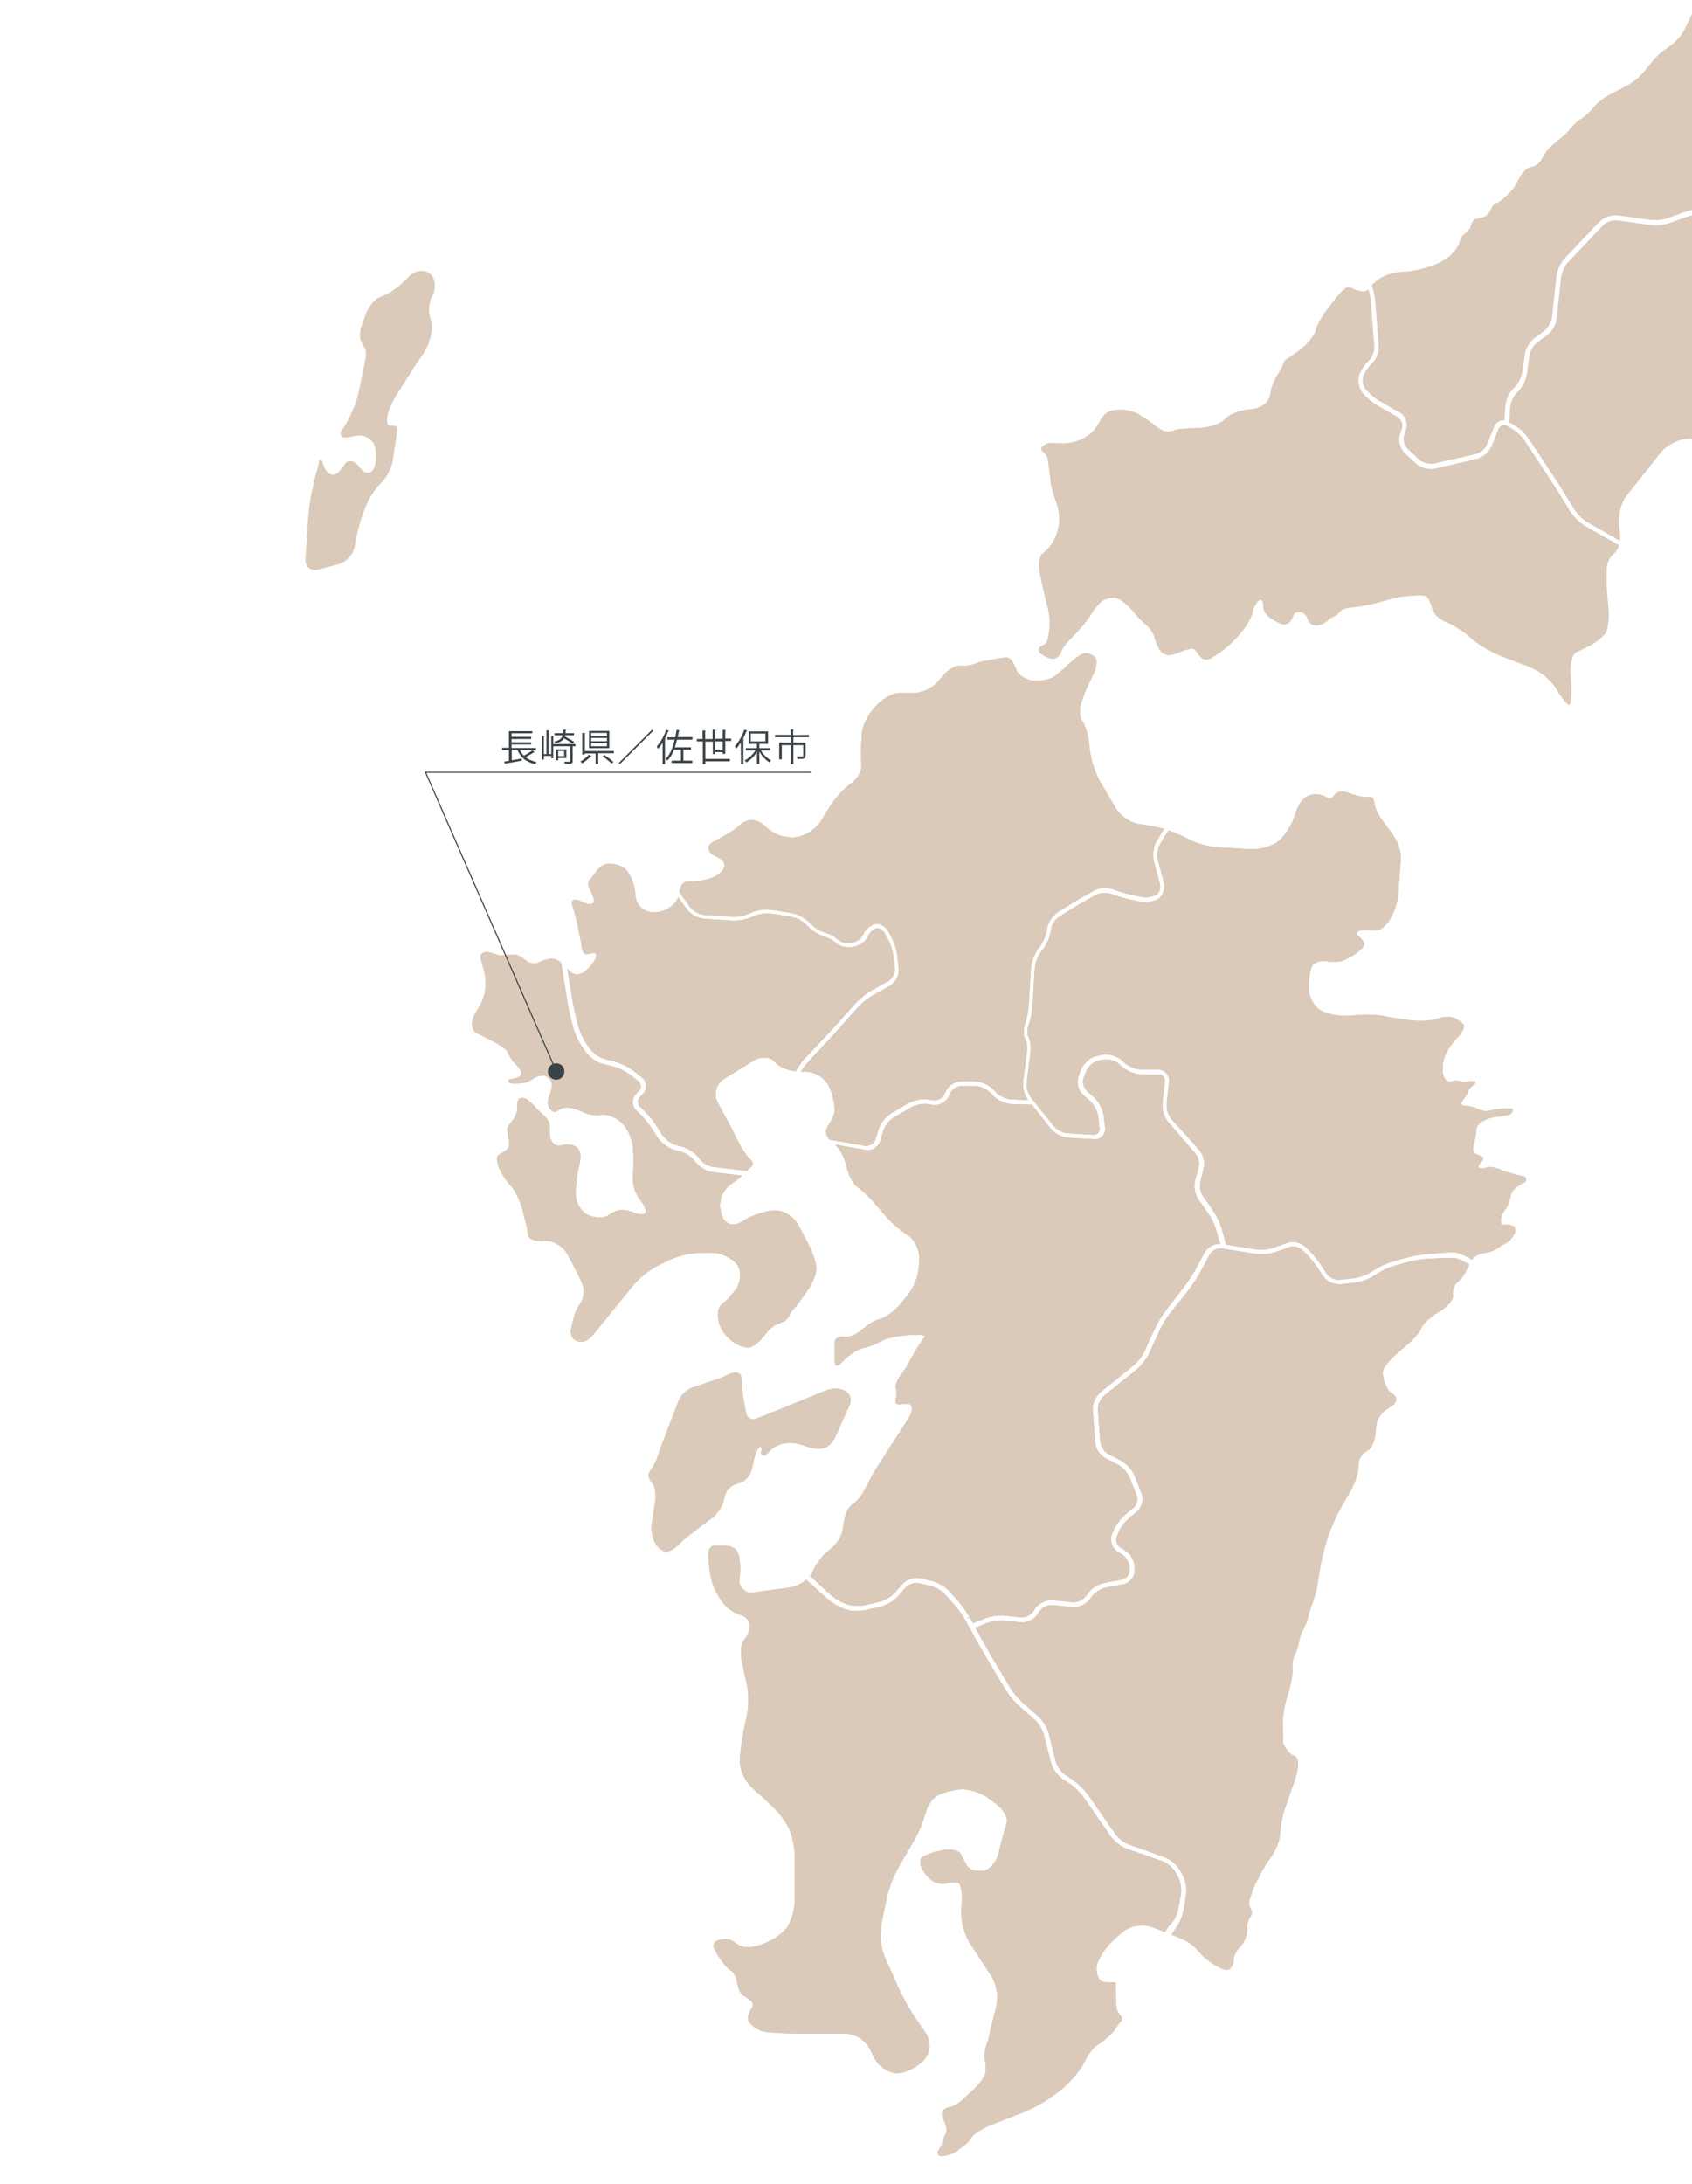 <?xml version="1.0" encoding="utf-8"?>
<!-- Generator: Adobe Illustrator 24.1.0, SVG Export Plug-In . SVG Version: 6.00 Build 0)  -->
<svg version="1.1" id="レイヤー_1" xmlns="http://www.w3.org/2000/svg" xmlns:xlink="http://www.w3.org/1999/xlink" x="0px"
	 y="0px" viewBox="0 0 775 1000" style="enable-background:new 0 0 775 1000;" xml:space="preserve">
<style type="text/css">
	.st0{fill:none;stroke:#DBCAB9;stroke-width:0.25;}
	.st1{fill:#DBCAB9;}
	.st2{fill:#3A4348;}
	.st3{fill:none;stroke:#3A4348;stroke-width:0.5;stroke-miterlimit:10;}
</style>
<g id="レイヤー_1_1_">
	<g>
		<g>
			<g>
				<path class="st0" d="M377.4,475.2c1.7-1.8,4.4-4.7,6-6.5l8.5-9.5c2.1-2.2,4.5-4.2,7.1-5.7l8-4.5c1.8-1.2,2.9-3.2,2.8-5.4
					l-0.7-5.6c-0.4-2.7-1.2-5.4-2.5-7.9l-1.4-2.6c-1-1.8-2.8-2.6-3.9-2.3c-1.6,0.6-2.9,1.9-3.6,3.5c-0.8,2.2-3.6,4.3-6.4,4.9
					l-0.5,0.1c-2.8,0.6-6.3-0.2-7.9-1.8c-1.6-1.4-3.5-2.4-5.5-3c-2.8-0.9-5.3-2.4-7.3-4.5l-1-1c-1.9-1.8-4.2-3-6.8-3.5l-8.9-1.4
					c-2.6-0.3-5.3,0-7.8,1l-1.4,0.6c-2.9,1.2-6,1.7-9.1,1.6l-12.8-0.9c-3.1-0.4-6-2-7.9-4.5l-3.7-5.2c-3.5,8.2-18.2,10-19.7-0.6
					l-0.4-3.2c-0.6-4.2-3-8.8-5.3-10.1c-2.3-1.3-5.8-2-7.8-1.4c-3.5,1.1-4.4,3.9-6.6,6.4c-0.5,0.5-1,1.1-1.3,1.7
					c-1.1,2,5.1,9,1.4,10.2c-1,0.2-2.1,0-3.1-0.5l-2.7-1.1c-1-0.4-2.4-0.7-3,0.2c-0.3,0.6-0.3,1.4,0.1,2c1.2,3.8,2.2,7.6,2.9,11.5
					c0.4,2,0.8,4.1,1.2,6.1c0.2,1.3,0.2,3.8,1.7,4.4s5.1-2,5.1,1.1c0,1.4-2.1,4.4-4.8,6.8c-2.7,2.4-6.3,2.1-8.1-0.4
					c-0.1-0.1-0.2-0.3-0.3-0.4l2.5,15.2c0.4,2.4,1.3,6.2,1.9,8.5l0.7,2.6c0.8,2.7,2,5.2,3.5,7.6l1.9,2.7c1.6,2,3.7,3.5,6.1,4.3
					l5.4,1.4c3,0.9,5.8,2.2,8.2,4.1l3.8,3c2.3,1.8,2.7,5.1,0.9,7.4c-0.1,0.1-0.2,0.3-0.3,0.4l-1.4,1.5c-0.6,0.6-0.9,1.4-0.8,2.3
					c0,0.8,0.4,1.6,1.1,2.2l0.5,0.4c2.2,2.1,4.3,4.4,6,6.9l3.6,5.5c1.5,2,3.6,3.6,6,4.4l3.3,0.9c3,1,5.6,2.8,7.5,5.3l0.1,0.2
					c1.5,1.9,3.7,3.2,6.1,3.6L342,536c0.3-0.4,0.7-0.7,1.1-1c0.5-0.3,0.9-0.7,1.2-1.2c0.4-0.5,0.5-1,0.3-1.6c-0.2-0.4-0.4-0.7-0.8-1
					c-4.4-4.3-6.8-10.8-9.7-16.2c-1.9-3.4-3.7-6.8-5.5-10.2c-2-3.8-0.7-8.5,2.9-10.8l13.4-8.3c3.6-2.2,8.1-2,10.1,0.5
					c1.7,2.1,5.7,3.8,9.4,4.2c1.1-1.8,2.2-3.5,3.5-5.1L377.4,475.2z"/>
				<path class="st0" d="M400.9,521.7l1.3-4.5c1-3,3-5.5,5.6-7.3l8.2-4.8c2.8-1.5,5.9-2.1,9-1.8l2.6,0.4c2,0.2,4-0.9,4.9-2.7
					l0.5-1.2c1.4-2.8,4.2-4.7,7.3-4.8h6.2c3.1,0.2,6.1,1.4,8.4,3.6l1.6,1.7c1.8,1.7,4.2,2.8,6.7,3l7.4,0.3c-1.6-2.5-2.4-5.4-2.1-8.3
					l1.7-13.5c0.3-2.3-0.1-5-0.7-5.8c-1.1-1.8-0.9-5-0.1-7.2c0.8-2.6,1.4-5.2,1.6-7.9l1.1-17.5c0.3-3.1,1.4-6.1,3.1-8.7l1.2-1.6
					c1.5-2.2,2.5-4.8,3-7.4v-0.3c0.6-3.1,2.3-5.8,4.9-7.7l4.6-2.9c2.1-1.3,5.5-3.4,7.7-4.6l4.4-2.5c2.8-1.4,6-1.6,9-0.6
					c2.7,1,5.4,1.9,8.2,2.5l4.7,1c2.3,0.4,4.6,0.1,6.7-1c1.3-0.8,2-3.1,1.5-5l-2.7-10.1c-0.7-3.1-0.3-6.3,1.1-9.1l3.5-5.8
					c-3.8-0.9-7.7-1.7-11.6-2.2c-3.6-0.4-8.4-3.8-10.5-7.4l-7.1-12c-2.4-4.4-4-9.3-4.7-14.3l-0.3-2.6c-0.4-4.2-1.8-9-3.1-10.7
					s-1.6-5.6-0.6-8.6c1.4-4.2,3.1-8.2,5.1-12.1c1.9-3.6,2.5-7.4,1.4-8.5c-1.2-1.2-2.8-1.9-4.4-2c-1.4,0-4.8,2.3-7.6,5
					s-6.3,5.6-7.7,6.3c-2.3,0.9-4.8,1.3-7.2,1.4c-2.9,0-5.7-1.1-7.9-3c-2.1-2-2.4-7.1-5.4-7.6c-1.1-0.1-2.1,0-3.2,0.2
					c-4,0.8-8.5,1.2-12.3,2.8c-2.1,0.6-4.3,0.9-6.5,0.7c-2.3-0.1-6.2,2.6-8.7,6l-0.3,0.4c-3,3.7-7.4,5.9-12.2,6.1l-5.3-0.1
					c-8.6-0.2-18.1,11.4-18.1,19.7v0.7c-0.3,4.2-0.3,8.4-0.1,12.6c0.2,2.7-2,6.6-4.9,8.5c-3.7,2.8-6.9,6.3-9.4,10.2l-4.5,7.3
					c-2.8,3.9-7,6.5-11.7,7.1l-0.9,0.1c-4.8,0.1-9.4-1.8-12.9-5.1l-0.3-0.3c-2.9-3.1-7.7-3.4-10.9-0.5c-3.7,3.4-7.4,5.1-11.8,7.5
					c-1.2,0.6-2.5,1.5-2.7,2.8c-0.4,1.9,1.6,3.3,3.4,4.1s3.8,2,3.8,3.9c0,5.7-10.3,7.7-14.3,7.7c-1.5,0-3.2-0.2-4.4,0.7
					c-1.2,0.9-1.6,2.5-1.9,4l4.9,6.9c1.5,1.9,3.7,3.1,6.1,3.5l12.8,0.9c2.7,0.1,5.4-0.4,7.9-1.4l1.4-0.6c2.9-1.2,6-1.6,9.1-1.2
					l8.9,1.4c3.1,0.6,5.9,2.1,8.2,4.2l1,1c1.7,1.7,3.8,3,6.1,3.8c2.5,0.7,4.7,1.9,6.6,3.6c0.9,0.9,3.5,1.6,5.7,1.1l0.5-0.1
					c2.2-0.5,4.2-2.1,4.6-3.4c1-2.3,2.9-4.1,5.2-5c2.4-0.8,5.4,0.8,6.8,3.5l1.4,2.6c1.4,2.8,2.3,5.7,2.7,8.8l0.6,5.6
					c0.2,3.1-1.3,6.1-4,7.8l-8,4.5c-2.4,1.5-4.6,3.2-6.5,5.2l-8.5,9.5c-1.6,1.8-4.3,4.8-6,6.6l-9.4,10.1c-0.9,1.1-1.7,2.2-2.4,3.4
					l1.8-0.1c4.6,0.1,8.8,2.6,11,6.7l0.6,1.4c1.1,2.7,1.8,5.6,2,8.5c0.3,2.9-1.1,5.4-2.7,7.9c-0.6,0.8-1,1.7-1.2,2.7
					c0,0.9,0.2,1.9,0.7,2.7c0.2,0.4,0.4,0.8,0.7,1.2l16.5,2.9C398.5,524.6,400.3,523.5,400.9,521.7z"/>
				<path class="st0" d="M331.4,687.1l0.4-2c0.7-2.7,2.7-4.8,5.3-5.7l1.5-0.4c2.6-0.9,4.6-3,5.5-5.7c0.9-3.3,1.2-7.3,3.1-10.1
					c0.3-0.5,0.8-1,1.3-0.7c1.1,0.5-0.2,2.5,0.4,3.4c0.5,0.6,1.4,0.6,2,0.1c0.5-0.5,1-1,1.5-1.6c2.7-2.8,6.6-4.1,10.4-3.8
					c2,0.2,3.9,0.6,5.8,1.3c2.4,1,5,1.5,7.5,1.3c5.2-0.7,6.6-5.9,8.5-10c1.5-3.3,3-6.7,4.5-10c1-2.3,0.2-5-2-6.2
					c-2.5-1.2-5.4-1.3-8.1-0.4l-32.4,13.1c-1.8,0.8-3.9,0-4.7-1.8c-0.1-0.3-0.2-0.6-0.3-0.9l-1-5.2c-0.4-2.2-0.6-4.3-0.8-6.5
					c-0.1-1.6,0.1-4.7-0.9-5.9c-0.4-0.5-1.1-0.8-1.7-0.8c-0.7,0-1.3,0.1-1.9,0.3c-1.9,0.6-3.6,1.6-5.5,2.3l-5.9,2l-7,2.4
					c-2.6,1.1-4.7,3.1-5.9,5.7c-1.4,3.7-2.9,7.4-4.3,11.2c-1.2,3-2.3,6.1-3.5,9.1c-1.1,2.9-1.9,6.1-3.3,8.8
					c-0.2,0.5-0.5,0.9-0.8,1.4c-0.8,1.2-1.9,2.4-1.9,3.8c0,1.6,1.3,2.9,2.1,4.2c1.2,2,1.1,4,1.1,6.2l-1.7,11.4
					c-0.6,4,0.4,8.7,3.4,11.5c0.7,0.7,1.6,1.2,2.5,1.4c0.8,0.1,1.6-0.1,2.3-0.4c2.9-1.2,4.7-3.8,7.1-5.8c1.5-1.2,3.1-2.3,4.6-3.5
					l8.2-6.2C329,692.3,330.6,689.8,331.4,687.1z"/>
				<path class="st0" d="M539.5,874.4l1.3-7.3c0.3-2.5-0.1-5.1-1.2-7.4l-1.4-2.5c-1.4-2.1-3.4-3.8-5.7-4.8l-16.4-5.7
					c-2.9-1.2-5.4-3.1-7.3-5.5l-12.7-18.3c-1.7-2.2-3.6-4.2-5.9-5.8l-3.7-2.5c-2.5-1.9-4.4-4.5-5.3-7.5l-3.2-12.8
					c-0.8-2.5-2.1-4.8-4-6.6l-7.4-6.5c-2.2-2.1-4.2-4.4-5.9-7l-7.8-13c-1.2-2.1-3.2-5.6-4.5-7.7l-6.4-11.6l0,0c-1.4-2.5-3.1-4.8-5-7
					l-4-4.5c-1.8-1.9-4.1-3.3-6.6-4l-5.4-1.3c-2.2-0.4-4.5,0.4-6.1,1.9l-3.6,4.1c-2.2,2.3-4.9,3.9-7.9,4.7l-7.4,1.7
					c-3.1,0.6-6.2,0.4-9.2-0.6l-0.7-0.3c-2.9-1.2-5.5-2.8-7.8-4.9l-9-8.2c-2,1.8-4.6,3-7.2,3.5l-16.7,2.3c-3.1,0.6-6.2-1.4-6.8-4.5
					c-0.1-0.7-0.2-1.4,0-2.1l0.2-1.8c0.4-4.2-0.2-9-1.5-10.8c-1.9-2.6-5.2-2-7.9-2.2c-1.2-0.1-2.6-0.2-3.6,0.5
					c-1.3,1-1.3,2.8-1.2,4.4c0.3,5,0.7,10.1,2.8,14.7c1.5,3.2,4.1,7.1,5.8,8.5c1.9,1.6,4.1,2.8,6.5,3.5c2,0.7,3.5,2.4,3.8,4.5
					c0.1,2.5-0.8,4.9-2.4,6.7c-1.5,1.7-2.1,6.5-1.1,10.6l2.3,10.5c0.9,4.8,0.8,9.7-0.2,14.4c-1.2,4.8-2,9.6-2.6,14.5L339,805
					c-0.2,4.8,1.6,9.4,4.9,12.9l9.5,8.7c3.3,3.1,6.1,6.7,8.2,10.7c1.6,4.2,2.5,8.7,2.6,13.2v19.8c0,4.2-1.8,9.9-3.9,12.7
					s-7.2,6.1-11.2,7.4l-0.5,0.2c-3.8,1.3-7.7,2-11.2-0.4c-0.9-0.7-1.9-1.4-2.9-1.8c-1.1-0.3-2.3-0.4-3.5-0.2
					c-0.8,0-1.6,0.2-2.4,0.5s-1.4,0.9-1.6,1.7c-0.2,0.8,0,1.6,0.5,2.3c0.6,1.1,1.2,2.3,1.9,3.3c1.7,2.7,4,5.4,5.1,6
					c3.9,1.9,2.6,8.7,5.6,11.3c1.1,0.9,2.4,1.5,3.5,2.4c0.9,0.6,1.4,1.6,1.4,2.6c-0.2,0.7-0.5,1.4-1,1.9c-0.9,1.4-1.7,3.7-0.9,5.3
					c1.2,2.3,4.6,4.4,7.7,4.8s9,0.7,13.2,0.7h23.2c4.6,0.3,8.9,2.8,11.2,6.9l2.2,4.4c1.9,3.8,6.5,6.9,10.2,6.9s9-2.5,11.9-5.6
					l0.4-0.4c3-3.3,3.3-8.2,0.9-12l-5.3-7.8c-2.8-4.3-5.3-8.7-7.4-13.4l-6.2-13.9c-1.8-4.6-2.3-9.7-1.6-14.6l2.5-12.3
					c1.1-5,3-9.7,5.4-14.2l7.2-12.3c2.2-4,4-8.2,5.2-12.5c0.8-3.2,3.3-7,5.6-8.2c3.4-1.6,7.1-2.5,10.8-2.8c3.6-0.2,9.3,1.6,12.7,4.2
					l3.6,2.7c3.4,2.5,5.5,6.5,4.7,8.8s-2.2,7.5-3.2,11.7l-0.5,2.1c-1,4.1-4.2,7.8-7.3,8.1s-6.3-0.7-7.2-2.2s-2.4-4.2-3.2-5.8
					s-4.9-2.2-9-1.3s-8,2.5-8.7,3.4s-0.5,3.3,0.5,5.1c1.2,2.1,2.8,3.9,4.8,5.3c1.8,1.1,4,1.4,6,1c1.7-0.5,3.5-0.6,5.3-0.4
					c1.3,0.2,2.2,3.9,2,8.1l-0.3,5.4c0,5,1.3,9.8,3.8,14.1l10,15.3c2.4,4.2,3.3,9.1,2.3,13.9c-0.8,3.1-1.6,6.2-2.4,9.4
					c-0.5,1.9-0.8,3.9-1.3,5.8c-1,3.1-2.1,5.5-1.6,8.9c0.3,2.3,0.8,4.3,0.2,6.7c-0.5,2.1-3.6,6-6.9,8.8c-2.8,2.4-5.2,5.5-8.9,6.5
					c-0.8,0.2-1.5,0.4-2.3,0.7s-1.4,0.9-1.7,1.6c-0.2,1,0,2,0.4,2.8c1,2.3,2.7,5.2,1,7.6c-0.6,1.1-0.9,2.2-1.1,3.4
					c-0.4,1.3-1,2.4-1.8,3.5c-0.4,0.5-0.6,1.2-0.5,1.8c0.3,0.8,1.4,1,2.2,0.9c2.7-0.2,5.3-1.2,7.4-3c1.8-1.5,4.4-3,5.5-5.2
					c0.9-1.6,4.8-4.2,8.7-5.8l15.3-6c4.7-2,9.2-4.4,13.4-7.4l3.3-2.5c3.9-3.1,7.3-6.8,10-10.9c2.2-3.7,3.3-7.2,6.9-9.8
					c2.7-1.7,5.1-3.7,7.3-6c1.3-1.5,2.2-3.3,3.5-4.8c0.3-0.3,0.6-0.7,0.7-1.1c0.1-0.8-0.5-1.4-1-2c-1.6-1.9-1.8-4-1.7-6.4
					s-0.2-4.8-0.1-7.3c0-0.3,0-0.8-0.3-1c-0.2-0.1-0.3-0.1-0.5-0.1h-3c-0.8,0-1.5-0.1-2.3-0.3c-2.5-1-3.3-5.9-2.5-8.2
					c1.8-4.5,4.6-8.5,8.2-11.7l3.8-3.2c3.7-2.8,8.6-3.6,13.1-2.2l6,2.3l1.9-2.8C537.7,879.5,538.9,877,539.5,874.4z"/>
				<path class="st0" d="M653.5,576.5c-2.9,0.3-5.7,0.8-8.5,1.5l-6.5,1.8c-2.7,0.8-5.2,2-7.6,3.5l-1.7,1.1c-2.6,1.6-5.6,2.7-8.7,3.1
					l-6.6,0.7c-0.2,0-0.5,0-0.7,0c-2.9-0.1-5.6-1.5-7.3-3.8l-2.2-3.4c-1.6-2.4-3.4-4.6-5.4-6.7l-1.8-1.8c-1.6-1.4-3.9-1.9-6-1.3
					l-6,2.2c-3,1-6.1,1.3-9.2,0.9l-15.8-2.5c-2.1-0.2-4.1,0.8-5.2,2.6l-4.3,8c-1.5,2.7-3.1,5.2-4.9,7.6l-9.4,11.9
					c-1.7,2.3-3.2,4.7-4.4,7.3l-4.8,10.5c-1.4,2.8-3.3,5.3-5.6,7.3l-15.2,12.3c-1.7,1.6-2.7,3.8-2.7,6.2l1.1,14.7
					c0.3,2.3,1.7,4.3,3.6,5.5l5.8,3c2.7,1.6,4.9,3.9,6.2,6.8l3.3,8.3c1.1,3,0.2,6.3-2.1,8.4l-3.7,3.1c-2,1.8-3.7,4-4.8,6.5l-0.7,1.7
					c-0.7,1.8-0.1,3.9,1.5,5l2.4,1.5c2.6,1.8,4.1,4.7,4.3,7.9v1.2c-0.1,3.1-2.3,5.8-5.4,6.5l-8.1,1.5c-2.4,0.6-4.6,2-6.2,4l-0.8,1.2
					c-1.9,2.5-5,3.9-8.1,3.7l-9.4-0.9c-2.2-0.1-4.3,1-5.7,2.8l-0.8,1.3c-1.8,2.6-4.8,4-8,3.8l-7.3-0.8c-2.7-0.2-5.4,0.2-8,1.1
					l-5.2,2.1l3.8,6.8c1.2,2.2,3.2,5.6,4.4,7.7l7.8,13c1.5,2.4,3.3,4.5,5.4,6.5l7.4,6.5c2.3,2.2,3.9,4.9,4.8,7.9l3.2,12.8
					c0.8,2.4,2.2,4.5,4.3,6l3.7,2.5c2.5,1.8,4.7,4,6.6,6.4l12.7,18.3c1.6,2.1,3.7,3.7,6.1,4.7l16.4,5.8c2.9,1.2,5.3,3.2,7,5.9
					l1.4,2.5c1.4,2.8,1.9,6,1.5,9.1l-1.2,7.3c-0.7,3-2,5.9-3.9,8.4l-1.5,2.3l0.4,0.2c3.1,1.2,6.5,2.5,9,4.6c2.4,1.9,4,4.5,6.5,6.4
					l1.3,1c3.4,2.6,7.2,4.3,8.5,3.8s2.4-2.4,2.4-4.3c0.3-2.4,1.4-4.6,3.1-6.2c1.9-2.1,3.1-4.9,3.1-7.7c-0.1-1.7,0.2-3.4,0.9-5
					c0.8-1.3,1.6-2,1.1-3.7c-0.4-1.1-1.1-2.1-1.2-3.3c0-0.8,0.2-1.5,0.5-2.2c0.7-2.3,1.5-4.5,2.4-6.7c0.8-1.3,1.5-2.6,2.1-4
					c1.5-2.9,3.2-5.7,5.1-8.3c2.3-3.2,4.2-8,4.2-10.8c0.3-4.2,1.1-8.4,2.5-12.3l4.3-12.4c0.8-2.1,2.4-8.2,0.6-10.2
					c-0.5-0.6-1.5-0.8-2.2-1.2s-1.2-1-1.7-1.7c-1.3-1.7-2.4-3.2-2.2-5.3c0.1-1.4,0.1-2.9,0-4.3c-0.3-5.1,0.3-10.1,1.9-15
					c1.3-3.8,2.2-7.8,2.5-11.8c0.2-1.8-0.2-3.6,0.2-5.3c0.5-2,1.6-3.8,2.2-5.8c0.5-1.8,0.7-3.8,1.3-5.5c1-2.6,2.6-4.8,3.3-7.6
					c0.5-2.6,1.3-5.1,2.3-7.5c1.2-3.4,2.1-7,2.5-10.6l0.5-3.2c0.8-5.1,2-10,3.5-14.9l0.2-0.7c1.7-4.8,3.7-9.5,6.2-14l4.5-7.9
					c2.1-3.7,3.7-8.7,3.5-11.3c-0.1-2.7,1.3-5.2,3.7-6.6c3.5-1.7,4.1-7.1,4.3-10.4c0.1-3.7,2.1-7.1,5.3-9.1c1-0.6,2-1.2,2.9-2
					s1.3-2,0.9-3.2c-0.5-0.9-1.3-1.6-2.2-2c-2.2-1.5-4.4-7.7-3.6-10.3c0.5-1.8,3.5-5.4,6.8-8.2l3.9-3.3c3.2-2.7,6.3-6.3,6.9-8
					s3.9-4.9,7.5-7.1l1.2-0.7c3.6-2.2,6.2-5.5,5.7-7.4c-0.3-2.2,0.5-4.5,2.2-5.9c1.8-1.5,3.2-3.4,4.1-5.5c0.3-0.8,0.7-1.6,1.2-2.3
					c-2.6-1.6-6.1-3.1-7.4-3L653.5,576.5z"/>
				<path class="st0" d="M697.5,538.7c-3.1-0.6-6.2-1.5-9.2-2.6c-1.8-0.8-5.1-2.1-7.1-1.4c-1.2,0.5-2.5,0.5-3.7,0.3
					c-1.7-0.8,1.6-3.4,1.7-4.2c0-0.6-0.3-1.2-0.9-1.4c-0.6-0.2-1.1-0.4-1.7-0.6c-2.5-1-2.2-2.9-1.6-4.9c0.6-2.4,1-4.8,1.1-7.2
					c0.3-2.1,3.9-4.5,8-5.2c0,0,1.4-0.3,1.7-0.3c1.2-0.1,2.4-0.3,3.6-0.6c0.8,0,1.5-0.2,2.2-0.5s1.1-1,1.2-1.8c0-0.1,0-0.2-0.1-0.3
					c-0.1-0.1-0.3-0.2-0.5-0.2c-3.3-0.2-6.5,0.1-9.7,0.9c-1.8,0.4-3.8,0.1-5.4-0.7c-1.8-0.9-3.8-1.4-5.8-1.5c-1.7,0-2.6-0.9-2-1.9
					c0.7-1.2,1.8-2.3,2.5-3.5c0.5-1,0.7-2.2,1.5-3c0.6-0.6,1.3-1.1,2-1.7c0.2-0.2,0.4-0.4,0.4-0.7s-0.4-0.5-0.8-0.5
					c-2-0.4-3.8,1.1-5.9,0.2c-0.4-0.2-0.8-0.3-1.2-0.5c-0.9-0.1-1.8,0-2.6,0.4c-2.8,0.8-3.9-1.5-4.4-3.8c-0.4-2.6-0.1-5.3,0.8-7.8
					c1.4-3.2,3.4-6.1,5.8-8.6c2.3-2.3,3.6-5,2.8-6c-1.3-1.4-2.8-2.4-4.6-3c-2.4-0.6-4.9-0.4-7.3,0.5c-2.2,0.9-7.3,1.2-11.4,0.8
					s-9.8-1.3-12.8-2c-4.3-0.7-8.8-0.8-13.1-0.4l-2.4,0.2c-4.2,0.5-10.3-0.6-13.5-2.3s-5.8-6.4-5.8-10.5s0.7-8.7,1.6-10.2
					s3.8-2.6,6.4-2.2c2.4,0.4,4.8,0.4,7.2,0c2.3-0.9,4.5-2.1,6.5-3.5c2.3-1.6,4-3.5,3.8-4.4c-0.6-1.4-1.5-2.5-2.7-3.4
					c-1.3-1-1.1-2.2,0.5-2.6c2.4-0.6,4.8-0.1,7.2-0.2c2.8-0.1,4-1.4,5.7-3.5c2.3-2.9,4.5-8.7,4.8-12.9l0.2-2.8
					c0.3-4.2,0.7-10.2,1-13.3s-1.5-8.4-4.1-11.8l-3.8-5.2c-2.2-3-3.7-5.3-4.3-9.1c0-0.6-0.2-1.2-0.6-1.7c-0.6-0.7-1.7-0.6-2.7-0.6
					c-3.3,0.2-6.1-1.1-9.2-2.1c-1.6-0.5-3.5-0.6-4.7,0.5c-0.9,0.7-1.4,1.9-2.5,2.2s-2-0.4-2.9-0.9c-2.5-1.2-5.4-1.2-7.8,0
					c-3.5,1.8-4.8,6-6,9.5c-1.3,3.9-4.6,9-7.4,11.2s-8.4,3.8-12.6,3.6l-14.8-0.9c-4.6-0.3-9.1-1.5-13.3-3.5c-3.1-1.6-6.2-3-9.5-4.2
					l-3.9,6.3c-1.1,2.2-1.4,4.8-0.9,7.2l2.7,10.1c0.8,2.9-0.4,6.3-2.6,7.7c-2.6,1.4-5.6,1.8-8.5,1.3l-4.7-1
					c-2.9-0.7-5.8-1.5-8.6-2.6c-2.3-0.7-4.7-0.5-6.9,0.5l-4.4,2.5c-2.1,1.2-5.5,3.2-7.6,4.5l-4.6,2.9c-2,1.4-3.3,3.5-3.8,5.9v0.3
					c-0.5,3.1-1.7,6-3.5,8.5l-1.2,1.6c-1.5,2.2-2.4,4.7-2.7,7.4L473,461c-0.2,2.9-0.8,5.8-1.8,8.6c-0.7,1.9-0.6,4.2-0.1,5
					c1.1,1.7,1.3,5.1,1,7.5l-1.7,13.5c-0.2,2.5,0.5,5,2,7l0,0l1,1.3l9.3,11.6c1.6,1.8,3.9,3,6.3,3.3l11.8,0.7
					c1.3,0.2,2.5-0.8,2.7-2.1c0-0.2,0-0.5,0-0.7l-0.6-5.4c-0.4-2.5-1.6-4.8-3.4-6.7l-3.6-3.3c-2.2-2.2-3-5.5-2-8.5l1.3-3.4
					c1.3-2.9,3.8-5,6.8-5.9l2.7-0.6c3.1-0.5,6.3,0.3,8.8,2.2l2.2,1.9c2,1.6,4.5,2.5,7,2.6h7.7c2.8,0,5.2,2.2,5.2,5.1
					c0,0.2,0,0.5,0,0.7l-1.1,10.2c-0.1,2.4,0.7,4.9,2.2,6.8l12.7,14.1c2,2.4,2.7,5.7,2,8.7L550,541c-0.5,2.3-0.1,4.8,1.2,6.8
					l4.5,6.4c1.7,2.6,3.1,5.3,4,8.3l2,7.3l13.8,2.2c2.7,0.3,5.4,0,7.9-0.8l6.1-2.2c3-0.9,6.3-0.2,8.6,1.9l1.8,1.8
					c2.1,2.2,4,4.5,5.7,7.1l2.2,3.4c1.3,1.8,3.5,2.8,5.7,2.7l6.6-0.7c2.7-0.4,5.3-1.3,7.6-2.7l1.7-1.1c2.6-1.6,5.4-2.9,8.3-3.8
					l6.5-1.8c2.9-0.8,5.9-1.3,8.9-1.6l11.9-1c1.9-0.2,6,1.5,9.1,3.4c0.3-0.3,0.6-0.6,0.9-0.9c1.5-1.2,3.3-1.9,5.1-2.1
					c1.9-0.2,3.8-0.8,5.3-1.9c1.4-1,2.9-1.9,4.5-2.6c1-0.4,2.5-2.1,3.5-3.9s0.6-3.5-0.8-3.9c-1.2-0.4-2.5-0.5-3.8-0.4
					c-0.7,0.2-1.4-0.7-1.5-1.9s0.7-3.5,1.9-5c1.3-1.7,2.1-3.7,2.5-5.8c0.4-3.4,3.3-5.3,6.1-6.7c0.5-0.3,1.1-0.6,1.1-1.2
					C699.1,539.3,698.2,538.9,697.5,538.7z"/>
				<path class="st0" d="M318.3,532l-0.1-0.2c-1.6-2-3.7-3.5-6.2-4.3l-3.3-0.9c-3-1-5.6-2.9-7.4-5.4l-3.6-5.5
					c-1.6-2.3-3.5-4.5-5.6-6.4l-0.5-0.5c-2.3-2-2.5-5.5-0.5-7.8l0.1-0.1l1.4-1.5c0.6-0.6,0.8-1.4,0.8-2.2c-0.1-0.8-0.5-1.5-1.1-2
					l-3.8-3c-2.2-1.6-4.7-2.9-7.3-3.6l-5.4-1.4c-3-0.9-5.6-2.8-7.5-5.3l-1.9-2.7c-1.7-2.6-3-5.4-3.9-8.3l-0.7-2.6
					c-0.6-2.4-1.5-6.3-1.9-8.8l-3-18.6c-0.9-0.8-2-1.4-3.2-1.7c-2.3-0.1-4.5,0.4-6.5,1.5c-2.1,1-4.6,0.7-6.4-0.8
					c-1.7-1.5-4.1-2.7-5.3-2.7c-2.1,0-4.4,0.6-6.5,0.4c-2.5-0.3-4.8-2-7.2-1.4c-0.3,0.1-0.6,0.2-0.8,0.4c-1,0.8-0.8,2.3-0.4,3.5
					c0.6,1.8,0.9,3.3,1.4,5.2l0.2,0.9c0.9,4.8,0.2,9.7-2.1,14l-2.3,3.9c-2.2,3.6-1.9,7.6,0.7,8.9s6.8,3.4,9.3,4.8s4.9,3.4,5.1,4.5
					c0.9,2,2.1,3.7,3.7,5.2c1.1,1.1,3.1,3.3,2,4.9c-0.4,0.5-1,0.9-1.6,1.1c-1.2,0.5-2.4,0.8-3.7,0.8c-0.4,0.3-0.2,1,0.2,1.4
					c0.5,0.2,1,0.3,1.5,0.3c3.2-0.1,6.1,0.2,8.8-1.9c1.6-1.3,3.7-1.8,5.8-1.6c1.8,0.6,3.1,2.1,3.3,4c0.3,3.2-1.9,5.4-1.8,8.5
					c0,1.6,0.9,3,2.2,3.8c0.3,0.2,0.7,0.3,1,0.2c0.5-0.1,1-0.4,1.4-0.7c3.6-2.5,8.2-0.7,11.7,1c2.6,1.1,5.5,1.5,8.3,1.1
					c2.4-0.4,6.5,1.2,9,3.5s4.9,7.3,5.3,11c0.4,4.4,0.4,8.8,0,13.2c-0.3,3.9,0.8,7.8,3.1,11c2.2,2.6,3.3,5.5,2.6,6.4
					c-0.7,0.9-3,0.9-5.1,0c-2-0.9-4.2-1.4-6.4-1.4c-2.1,0.5-4,1.3-5.7,2.6c-1.7,1.3-5.8,1.2-9.1-0.2c-3.3-1.4-5.9-5.8-5.8-9.9
					c0-3.7,0.4-7.4,1.1-11.1c0.5-1.9,0.9-3.7,1.1-5.7c0-1.3-0.3-2.5-1-3.7c-0.6-0.9-2.6-1.8-4.4-1.9c-2-0.2-4.1,1-6,0.2
					c-1-0.6-1.7-1.4-2.1-2.4c-1.3-2.6,0.1-5.7-1.2-8.5c-1.2-2.5-3.6-3.7-5.3-5.7c-1.1-1.4-2.4-2.6-3.8-3.7c-0.6-0.5-1.4-1-2.1-1.2
					c-0.8-0.2-1.7,0-2.3,0.6c-0.5,0.8-0.7,1.8-0.5,2.8c0.1,4.1-1.5,5.9-3.9,9c-0.2,0.3-0.4,0.6-0.6,1c-0.1,0.3-0.1,0.6-0.1,0.9
					c0,2.1,0.7,4.1,0.9,6.2s-1.3,3.5-3.2,4.5c-0.8,0.4-1.8,0.8-2.2,1.7c-0.1,0.3-0.2,0.7-0.2,1.1c0,4,3.5,9.2,6.1,12
					c1.9,2,4.4,7,5.5,11.1l0.3,1.2c1.1,4.1,2.2,8.8,2.4,10.6s3.5,2.9,7.3,2.5s8.6,2.4,10.6,6.2s4.7,8.7,5.8,11.2
					c1.7,3.5,2.4,6.7,0.7,10.4c-0.7,1.4-1.8,2.6-2.4,4.1c-0.7,1.6-1.2,3.3-1.6,5c-0.6,2.3-1.7,5.8,0.1,7.8c1,1,2.4,1.6,3.8,1.5
					c3.1-0.2,5.1-3.1,6.9-5.3l16.8-20.7c3.3-3.8,7.4-6.9,11.8-9.2l5-2.4c4.6-2,9.6-3.1,14.7-3.2h4.6c4.2,0,9.5,2.6,11.6,5.7
					s1.7,8.3-0.9,11.6c-0.9,1.2-2,2.3-2.9,3.5c-1.3,1.7-3.7,2.8-4.6,4.7c-0.3,0.7-0.4,1.4-0.4,2.2c-0.3,5,1.9,9,5.6,12.2
					c3.1,2.6,7.3,4.1,9.3,3.3c5.4-2.2,7-8.5,12.2-10.5c1.7-0.6,3.6-1.3,4.7-2.7c0.7-0.9,0.9-1.9,1.5-2.8c0.8-1.1,1.9-2.1,2.7-3.2
					l4.7-6.5c2.5-3.4,4.3-8.2,4.1-10.7s-2-7.5-4-11.3l-4-7.6c-2-3.8-6.5-6.9-10.2-7s-9.6,1.6-13.3,3.7l-3.1,1.8
					c-3.7,2.1-7.6,0.5-8.7-3.5l-0.5-1.8c-1-4.5,0.6-9.1,4.2-12l4.1-3c0.5-0.3,0.9-0.7,1.3-1.2l-13.8-1.6
					C323,536.1,320.2,534.5,318.3,532z"/>
				<path class="st0" d="M387.1,734.2l0.7,0.3c2.5,0.8,5.2,0.9,7.8,0.5l7.4-1.7c2.5-0.7,4.8-2.1,6.6-3.9l3.6-4.1
					c2.2-2.3,5.4-3.3,8.5-2.7l5.4,1.3c3,0.8,5.8,2.5,7.9,4.7l4,4.5c2,2.3,3.7,4.8,5.3,7.4l-1.1,0.6l0,0l1.1-0.6l1.4,2.6l5.5-2.2
					c2.9-1,6-1.5,9.1-1.2l7.3,0.8c2.2,0.1,4.3-0.9,5.6-2.7l0.8-1.3c1.8-2.6,4.8-4,8-3.9l9.4,0.9c2.3,0.1,4.4-0.9,5.9-2.7l0.8-1.2
					c1.9-2.5,4.7-4.2,7.7-4.9l8.1-1.5c1.9-0.4,3.3-2.1,3.4-4.1v-1.3c-0.2-2.3-1.3-4.4-3.2-5.8l-2.4-1.5c-2.6-1.8-3.6-5.1-2.5-8
					l0.7-1.7c1.3-2.8,3.2-5.3,5.5-7.4l3.7-3.1c1.5-1.4,2.1-3.6,1.4-5.6l-3.3-8.3c-1.1-2.3-2.8-4.2-5-5.5l-5.8-3
					c-2.7-1.6-4.6-4.3-4.9-7.5l-1.1-14.7c-0.1-3.1,1.2-6.2,3.6-8.3l15.2-12.3c2-1.8,3.7-4,4.9-6.4l4.8-10.5c1.3-2.7,2.9-5.4,4.7-7.8
					l9.1-11.8c1.7-2.3,3.3-4.7,4.7-7.2l4.3-8c1.5-2.5,4.2-4,7-3.9l-1.8-6.3c-0.8-2.7-2-5.2-3.6-7.5l-4.5-6.4
					c-1.7-2.7-2.2-5.9-1.5-8.9l1.6-5.8c0.5-2.3-0.1-4.6-1.5-6.4L535.1,514c-2-2.4-3-5.5-2.8-8.7l1.1-10.2c0.2-1.5-0.8-2.8-2.3-3
					c-0.2,0-0.3,0-0.5,0h-7.7c-3.1-0.1-6.1-1.3-8.6-3.2l-2.2-1.9c-1.9-1.4-4.3-2-6.6-1.7l-2.7,0.6c-2.2,0.7-4,2.2-5,4.3l-1.3,3.4
					c-0.7,2-0.1,4.3,1.4,5.8l3.6,3.3c2.2,2.2,3.7,5.1,4.2,8.2l0.6,5.4c0.4,2.6-1.4,5.1-4.1,5.5c-0.4,0.1-0.8,0.1-1.1,0l-11.8-0.7
					c-3.1-0.3-6-1.8-8.1-4.2l-8.6-10.9l-9.4-0.3c-3.1-0.3-6.1-1.6-8.3-3.8l-1.7-1.7c-1.8-1.7-4.1-2.7-6.6-2.8h-6.2
					c-2.2,0.1-4.1,1.4-5.1,3.3l-0.5,1.2c-1.3,2.8-4.3,4.5-7.5,4.2l-2.6-0.4c-2.6-0.2-5.1,0.3-7.4,1.5l-8.1,4.8
					c-2.1,1.4-3.7,3.4-4.5,5.8l-1.3,4.5c-0.8,2.6-3.2,4.4-5.9,4.5c-0.3,0-0.7,0-1-0.1l-13.6-2.4c0.7,0.8,1.4,1.6,2,2.5
					c1.5,2.5,2.6,5.3,3.2,8.2c0.8,3.5,3,7.3,4.9,8.6c3.1,2.4,6,5.2,8.5,8.2l4,4.7c3.1,3.5,6.6,6.6,10.5,9.1c3,1.8,5.4,6.8,5.2,11
					l-0.1,2.9c-0.4,4.9-2.2,9.6-5.2,13.6l-3.5,4.2c-2.7,3.2-7,6.3-9.5,6.9c-5.8,1.2-9.3,7.9-15.3,8.1c-0.8,0-1.5-0.1-2.3-0.1
					s-1.5,0.3-2.1,0.8c-1,1-0.7,2.2-0.8,3.4c-0.1,2.6,0,5.2,0.2,7.8c0,0.3,0.1,0.5,0.2,0.7c0.3,0.3,0.7,0.4,1.1,0.2s0.7-0.4,0.9-0.7
					c2.8-2.9,6.8-6.5,10.9-7.3c2.7-0.7,5.3-1.7,7.7-3c2.2-1.3,7.5-2.5,11.7-2.8l2.6-0.2c4.2-0.3,6.9,0.2,6,1.2
					c-2.1,2.6-3.9,5.5-5.5,8.4l-2.1,3.8c-1,1.8-2.2,3.5-3.4,5.2c-0.9,1.2-1.6,2.4-2.1,3.8c-0.5,1.5,0,2.6,0.2,4.1
					c0,1-0.1,1.9-0.4,2.9c-0.2,0.8-0.2,1.8,0.4,2.2c0.4,0.2,0.8,0.2,1.2,0.2l2.6-0.2c0.7-0.1,1.4-0.1,2.1,0.2
					c2.4,1.1,0.4,5.3-0.5,6.7L401.1,673c-3,4.7-4.9,10.8-9,14.7c-0.8,0.7-1.7,1.3-2.4,2c-2.7,2.7-3.1,7.4-3.6,10.9
					c-0.5,3-3.1,7-5.9,9c-3.3,2.6-6,6-7.7,9.8c-0.3,0.8-0.8,1.5-1.3,2.2l8.9,8.2C382.1,731.7,384.5,733.1,387.1,734.2z"/>
				<path class="st0" d="M377.4,475.2c1.7-1.8,4.4-4.7,6-6.5l8.5-9.5c2.1-2.2,4.5-4.2,7.1-5.7l8-4.5c1.8-1.2,2.9-3.2,2.8-5.4
					l-0.7-5.6c-0.4-2.7-1.2-5.4-2.5-7.9l-1.4-2.6c-1-1.8-2.8-2.6-3.9-2.3c-1.6,0.6-2.9,1.9-3.6,3.5c-0.8,2.2-3.6,4.3-6.4,4.9
					l-0.5,0.1c-2.8,0.6-6.3-0.2-7.9-1.8c-1.6-1.4-3.5-2.4-5.5-3c-2.8-0.9-5.3-2.4-7.3-4.5l-1-1c-1.9-1.8-4.2-3-6.8-3.5l-8.9-1.4
					c-2.6-0.3-5.3,0-7.8,1l-1.4,0.6c-2.9,1.2-6,1.7-9.1,1.6l-12.8-0.9c-3.1-0.4-6-2-7.9-4.5l-3.7-5.2c-3.5,8.2-18.2,10-19.7-0.6
					l-0.4-3.2c-0.6-4.2-3-8.8-5.3-10.1c-2.3-1.3-5.8-2-7.8-1.4c-3.5,1.1-4.4,3.9-6.6,6.4c-0.5,0.5-1,1.1-1.3,1.7
					c-1.1,2,5.1,9,1.4,10.2c-1,0.2-2.1,0-3.1-0.5l-2.7-1.1c-1-0.4-2.4-0.7-3,0.2c-0.3,0.6-0.3,1.4,0.1,2c1.2,3.8,2.2,7.6,2.9,11.5
					c0.4,2,0.8,4.1,1.2,6.1c0.2,1.3,0.2,3.8,1.7,4.4s5.1-2,5.1,1.1c0,1.4-2.1,4.4-4.8,6.8c-2.7,2.4-6.3,2.1-8.1-0.4
					c-0.1-0.1-0.2-0.3-0.3-0.4l2.5,15.2c0.4,2.4,1.3,6.2,1.9,8.5l0.7,2.6c0.8,2.7,2,5.2,3.5,7.6l1.9,2.7c1.6,2,3.7,3.5,6.1,4.3
					l5.4,1.4c3,0.9,5.8,2.2,8.2,4.1l3.8,3c2.3,1.8,2.7,5.1,0.9,7.4c-0.1,0.1-0.2,0.3-0.3,0.4l-1.4,1.5c-0.6,0.6-0.9,1.4-0.8,2.3
					c0,0.8,0.4,1.6,1.1,2.2l0.5,0.4c2.2,2.1,4.3,4.4,6,6.9l3.6,5.5c1.5,2,3.6,3.6,6,4.4l3.3,0.9c3,1,5.6,2.8,7.5,5.3l0.1,0.2
					c1.5,1.9,3.7,3.2,6.1,3.6L342,536c0.3-0.4,0.7-0.7,1.1-1c0.5-0.3,0.9-0.7,1.2-1.2c0.4-0.5,0.5-1,0.3-1.6c-0.2-0.4-0.4-0.7-0.8-1
					c-4.4-4.3-6.8-10.8-9.7-16.2c-1.9-3.4-3.7-6.8-5.5-10.2c-2-3.8-0.7-8.5,2.9-10.8l13.4-8.3c3.6-2.2,8.1-2,10.1,0.5
					c1.7,2.1,5.7,3.8,9.4,4.2c1.1-1.8,2.2-3.5,3.5-5.1L377.4,475.2z"/>
				<path class="st0" d="M400.9,521.7l1.3-4.5c1-3,3-5.5,5.6-7.3l8.2-4.8c2.8-1.5,5.9-2.1,9-1.8l2.6,0.4c2,0.2,4-0.9,4.9-2.7
					l0.5-1.2c1.4-2.8,4.2-4.7,7.3-4.8h6.2c3.1,0.2,6.1,1.4,8.4,3.6l1.6,1.7c1.8,1.7,4.2,2.8,6.7,3l7.4,0.3c-1.6-2.5-2.4-5.4-2.1-8.3
					l1.7-13.5c0.3-2.3-0.1-5-0.7-5.8c-1.1-1.8-0.9-5-0.1-7.2c0.8-2.6,1.4-5.2,1.6-7.9l1.1-17.5c0.3-3.1,1.4-6.1,3.1-8.7l1.2-1.6
					c1.5-2.2,2.5-4.8,3-7.4v-0.3c0.6-3.1,2.3-5.8,4.9-7.7l4.6-2.9c2.1-1.3,5.5-3.4,7.7-4.6l4.4-2.5c2.8-1.4,6-1.6,9-0.6
					c2.7,1,5.4,1.9,8.2,2.5l4.7,1c2.3,0.4,4.6,0.1,6.7-1c1.3-0.8,2-3.1,1.5-5l-2.7-10.1c-0.7-3.1-0.3-6.3,1.1-9.1l3.5-5.8
					c-3.8-0.9-7.7-1.7-11.6-2.2c-3.6-0.4-8.4-3.8-10.5-7.4l-7.1-12c-2.4-4.4-4-9.3-4.7-14.3l-0.3-2.6c-0.4-4.2-1.8-9-3.1-10.7
					s-1.6-5.6-0.6-8.6c1.4-4.2,3.1-8.2,5.1-12.1c1.9-3.6,2.5-7.4,1.4-8.5c-1.2-1.2-2.8-1.9-4.4-2c-1.4,0-4.8,2.3-7.6,5
					s-6.3,5.6-7.7,6.3c-2.3,0.9-4.8,1.3-7.2,1.4c-2.9,0-5.7-1.1-7.9-3c-2.1-2-2.4-7.1-5.4-7.6c-1.1-0.1-2.1,0-3.2,0.2
					c-4,0.8-8.5,1.2-12.3,2.8c-2.1,0.6-4.3,0.9-6.5,0.7c-2.3-0.1-6.2,2.6-8.7,6l-0.3,0.4c-3,3.7-7.4,5.9-12.2,6.1l-5.3-0.1
					c-8.6-0.2-18.1,11.4-18.1,19.7v0.7c-0.3,4.2-0.3,8.4-0.1,12.6c0.2,2.7-2,6.6-4.9,8.5c-3.7,2.8-6.9,6.3-9.4,10.2l-4.5,7.3
					c-2.8,3.9-7,6.5-11.7,7.1l-0.9,0.1c-4.8,0.1-9.4-1.8-12.9-5.1l-0.3-0.3c-2.9-3.1-7.7-3.4-10.9-0.5c-3.7,3.4-7.4,5.1-11.8,7.5
					c-1.2,0.6-2.5,1.5-2.7,2.8c-0.4,1.9,1.6,3.3,3.4,4.1s3.8,2,3.8,3.9c0,5.7-10.3,7.7-14.3,7.7c-1.5,0-3.2-0.2-4.4,0.7
					c-1.2,0.9-1.6,2.5-1.9,4l4.9,6.9c1.5,1.9,3.7,3.1,6.1,3.5l12.8,0.9c2.7,0.1,5.4-0.4,7.9-1.4l1.4-0.6c2.9-1.2,6-1.6,9.1-1.2
					l8.9,1.4c3.1,0.6,5.9,2.1,8.2,4.2l1,1c1.7,1.7,3.8,3,6.1,3.8c2.5,0.7,4.7,1.9,6.6,3.6c0.9,0.9,3.5,1.6,5.7,1.1l0.5-0.1
					c2.2-0.5,4.2-2.1,4.6-3.4c1-2.3,2.9-4.1,5.2-5c2.4-0.8,5.4,0.8,6.8,3.5l1.4,2.6c1.4,2.8,2.3,5.7,2.7,8.8l0.6,5.6
					c0.2,3.1-1.3,6.1-4,7.8l-8,4.5c-2.4,1.5-4.6,3.2-6.5,5.2l-8.5,9.5c-1.6,1.8-4.3,4.8-6,6.6l-9.4,10.1c-0.9,1.1-1.7,2.2-2.4,3.4
					l1.8-0.1c4.6,0.1,8.8,2.6,11,6.7l0.6,1.4c1.1,2.7,1.8,5.6,2,8.5c0.3,2.9-1.1,5.4-2.7,7.9c-0.6,0.8-1,1.7-1.2,2.7
					c0,0.9,0.2,1.9,0.7,2.7c0.2,0.4,0.4,0.8,0.7,1.2l16.5,2.9C398.5,524.6,400.3,523.5,400.9,521.7z"/>
				<path class="st0" d="M331.4,687.1l0.4-2c0.7-2.7,2.7-4.8,5.3-5.7l1.5-0.4c2.6-0.9,4.6-3,5.5-5.7c0.9-3.3,1.2-7.3,3.1-10.1
					c0.3-0.5,0.8-1,1.3-0.7c1.1,0.5-0.2,2.5,0.4,3.4c0.5,0.6,1.4,0.6,2,0.1c0.5-0.5,1-1,1.5-1.6c2.7-2.8,6.6-4.1,10.4-3.8
					c2,0.2,3.9,0.6,5.8,1.3c2.4,1,5,1.5,7.5,1.3c5.2-0.7,6.6-5.9,8.5-10c1.5-3.3,3-6.7,4.5-10c1-2.3,0.2-5-2-6.2
					c-2.5-1.2-5.4-1.3-8.1-0.4l-32.4,13.1c-1.8,0.8-3.9,0-4.7-1.8c-0.1-0.3-0.2-0.6-0.3-0.9l-1-5.2c-0.4-2.2-0.6-4.3-0.8-6.5
					c-0.1-1.6,0.1-4.7-0.9-5.9c-0.4-0.5-1.1-0.8-1.7-0.8c-0.7,0-1.3,0.1-1.9,0.3c-1.9,0.6-3.6,1.6-5.5,2.3l-5.9,2l-7,2.4
					c-2.6,1.1-4.7,3.1-5.9,5.7c-1.4,3.7-2.9,7.4-4.3,11.2c-1.2,3-2.3,6.1-3.5,9.1c-1.1,2.9-1.9,6.1-3.3,8.8
					c-0.2,0.5-0.5,0.9-0.8,1.4c-0.8,1.2-1.9,2.4-1.9,3.8c0,1.6,1.3,2.9,2.1,4.2c1.2,2,1.1,4,1.1,6.2l-1.7,11.4
					c-0.6,4,0.4,8.7,3.4,11.5c0.7,0.7,1.6,1.2,2.5,1.4c0.8,0.1,1.6-0.1,2.3-0.4c2.9-1.2,4.7-3.8,7.1-5.8c1.5-1.2,3.1-2.3,4.6-3.5
					l8.2-6.2C329,692.3,330.6,689.8,331.4,687.1z"/>
				<path class="st0" d="M539.5,874.4l1.3-7.3c0.3-2.5-0.1-5.1-1.2-7.4l-1.4-2.5c-1.4-2.1-3.4-3.8-5.7-4.8l-16.4-5.7
					c-2.9-1.2-5.4-3.1-7.3-5.5l-12.7-18.3c-1.7-2.2-3.6-4.2-5.9-5.8l-3.7-2.5c-2.5-1.9-4.4-4.5-5.3-7.5l-3.2-12.8
					c-0.8-2.5-2.1-4.8-4-6.6l-7.4-6.5c-2.2-2.1-4.2-4.4-5.9-7l-7.8-13c-1.2-2.1-3.2-5.6-4.5-7.7l-6.4-11.6l0,0c-1.4-2.5-3.1-4.8-5-7
					l-4-4.5c-1.8-1.9-4.1-3.3-6.6-4l-5.4-1.3c-2.2-0.4-4.5,0.4-6.1,1.9l-3.6,4.1c-2.2,2.3-4.9,3.9-7.9,4.7l-7.4,1.7
					c-3.1,0.6-6.2,0.4-9.2-0.6l-0.7-0.3c-2.9-1.2-5.5-2.8-7.8-4.9l-9-8.2c-2,1.8-4.6,3-7.2,3.5l-16.7,2.3c-3.1,0.6-6.2-1.4-6.8-4.5
					c-0.1-0.7-0.2-1.4,0-2.1l0.2-1.8c0.4-4.2-0.2-9-1.5-10.8c-1.9-2.6-5.2-2-7.9-2.2c-1.2-0.1-2.6-0.2-3.6,0.5
					c-1.3,1-1.3,2.8-1.2,4.4c0.3,5,0.7,10.1,2.8,14.7c1.5,3.2,4.1,7.1,5.8,8.5c1.9,1.6,4.1,2.8,6.5,3.5c2,0.7,3.5,2.4,3.8,4.5
					c0.1,2.5-0.8,4.9-2.4,6.7c-1.5,1.7-2.1,6.5-1.1,10.6l2.3,10.5c0.9,4.8,0.8,9.7-0.2,14.4c-1.2,4.8-2,9.6-2.6,14.5L339,805
					c-0.2,4.8,1.6,9.4,4.9,12.9l9.5,8.7c3.3,3.1,6.1,6.7,8.2,10.7c1.6,4.2,2.5,8.7,2.6,13.2v19.8c0,4.2-1.8,9.9-3.9,12.7
					s-7.2,6.1-11.2,7.4l-0.5,0.2c-3.8,1.3-7.7,2-11.2-0.4c-0.9-0.7-1.9-1.4-2.9-1.8c-1.1-0.3-2.3-0.4-3.5-0.2
					c-0.8,0-1.6,0.2-2.4,0.5s-1.4,0.9-1.6,1.7c-0.2,0.8,0,1.6,0.5,2.3c0.6,1.1,1.2,2.3,1.9,3.3c1.7,2.7,4,5.4,5.1,6
					c3.9,1.9,2.6,8.7,5.6,11.3c1.1,0.9,2.4,1.5,3.5,2.4c0.9,0.6,1.4,1.6,1.4,2.6c-0.2,0.7-0.5,1.4-1,1.9c-0.9,1.4-1.7,3.7-0.9,5.3
					c1.2,2.3,4.6,4.4,7.7,4.8s9,0.7,13.2,0.7h23.2c4.6,0.3,8.9,2.8,11.2,6.9l2.2,4.4c1.9,3.8,6.5,6.9,10.2,6.9s9-2.5,11.9-5.6
					l0.4-0.4c3-3.3,3.3-8.2,0.9-12l-5.3-7.8c-2.8-4.3-5.3-8.7-7.4-13.4l-6.2-13.9c-1.8-4.6-2.3-9.7-1.6-14.6l2.5-12.3
					c1.1-5,3-9.7,5.4-14.2l7.2-12.3c2.2-4,4-8.2,5.2-12.5c0.8-3.2,3.3-7,5.6-8.2c3.4-1.6,7.1-2.5,10.8-2.8c3.6-0.2,9.3,1.6,12.7,4.2
					l3.6,2.7c3.4,2.5,5.5,6.5,4.7,8.8s-2.2,7.5-3.2,11.7l-0.5,2.1c-1,4.1-4.2,7.8-7.3,8.1s-6.3-0.7-7.2-2.2s-2.4-4.2-3.2-5.8
					s-4.9-2.2-9-1.3s-8,2.5-8.7,3.4s-0.5,3.3,0.5,5.1c1.2,2.1,2.8,3.9,4.8,5.3c1.8,1.1,4,1.4,6,1c1.7-0.5,3.5-0.6,5.3-0.4
					c1.3,0.2,2.2,3.9,2,8.1l-0.3,5.4c0,5,1.3,9.8,3.8,14.1l10,15.3c2.4,4.2,3.3,9.1,2.3,13.9c-0.8,3.1-1.6,6.2-2.4,9.4
					c-0.5,1.9-0.8,3.9-1.3,5.8c-1,3.1-2.1,5.5-1.6,8.9c0.3,2.3,0.8,4.3,0.2,6.7c-0.5,2.1-3.6,6-6.9,8.8c-2.8,2.4-5.2,5.5-8.9,6.5
					c-0.8,0.2-1.5,0.4-2.3,0.7s-1.4,0.9-1.7,1.6c-0.2,1,0,2,0.4,2.8c1,2.3,2.7,5.2,1,7.6c-0.6,1.1-0.9,2.2-1.1,3.4
					c-0.4,1.3-1,2.4-1.8,3.5c-0.4,0.5-0.6,1.2-0.5,1.8c0.3,0.8,1.4,1,2.2,0.9c2.7-0.2,5.3-1.2,7.4-3c1.8-1.5,4.4-3,5.5-5.2
					c0.9-1.6,4.8-4.2,8.7-5.8l15.3-6c4.7-2,9.2-4.4,13.4-7.4l3.3-2.5c3.9-3.1,7.3-6.8,10-10.9c2.2-3.7,3.3-7.2,6.9-9.8
					c2.7-1.7,5.1-3.7,7.3-6c1.3-1.5,2.2-3.3,3.5-4.8c0.3-0.3,0.6-0.7,0.7-1.1c0.1-0.8-0.5-1.4-1-2c-1.6-1.9-1.8-4-1.7-6.4
					s-0.2-4.8-0.1-7.3c0-0.3,0-0.8-0.3-1c-0.2-0.1-0.3-0.1-0.5-0.1h-3c-0.8,0-1.5-0.1-2.3-0.3c-2.5-1-3.3-5.9-2.5-8.2
					c1.8-4.5,4.6-8.5,8.2-11.7l3.8-3.2c3.7-2.8,8.6-3.6,13.1-2.2l6,2.3l1.9-2.8C537.7,879.5,538.9,877,539.5,874.4z"/>
				<path class="st0" d="M653.5,576.5c-2.9,0.3-5.7,0.8-8.5,1.5l-6.5,1.8c-2.7,0.8-5.2,2-7.6,3.5l-1.7,1.1c-2.6,1.6-5.6,2.7-8.7,3.1
					l-6.6,0.7c-0.2,0-0.5,0-0.7,0c-2.9-0.1-5.6-1.5-7.3-3.8l-2.2-3.4c-1.6-2.4-3.4-4.6-5.4-6.7l-1.8-1.8c-1.6-1.4-3.9-1.9-6-1.3
					l-6,2.2c-3,1-6.1,1.3-9.2,0.9l-15.8-2.5c-2.1-0.2-4.1,0.8-5.2,2.6l-4.3,8c-1.5,2.7-3.1,5.2-4.9,7.6l-9.4,11.9
					c-1.7,2.3-3.2,4.7-4.4,7.3l-4.8,10.5c-1.4,2.8-3.3,5.3-5.6,7.3l-15.2,12.3c-1.7,1.6-2.7,3.8-2.7,6.2l1.1,14.7
					c0.3,2.3,1.7,4.3,3.6,5.5l5.8,3c2.7,1.6,4.9,3.9,6.2,6.8l3.3,8.3c1.1,3,0.2,6.3-2.1,8.4l-3.7,3.1c-2,1.8-3.7,4-4.8,6.5l-0.7,1.7
					c-0.7,1.8-0.1,3.9,1.5,5l2.4,1.5c2.6,1.8,4.1,4.7,4.3,7.9v1.2c-0.1,3.1-2.3,5.8-5.4,6.5l-8.1,1.5c-2.4,0.6-4.6,2-6.2,4l-0.8,1.2
					c-1.9,2.5-5,3.9-8.1,3.7l-9.4-0.9c-2.2-0.1-4.3,1-5.7,2.8l-0.8,1.3c-1.8,2.6-4.8,4-8,3.8l-7.3-0.8c-2.7-0.2-5.4,0.2-8,1.1
					l-5.2,2.1l3.8,6.8c1.2,2.2,3.2,5.6,4.4,7.7l7.8,13c1.5,2.4,3.3,4.5,5.4,6.5l7.4,6.5c2.3,2.2,3.9,4.9,4.8,7.9l3.2,12.8
					c0.8,2.4,2.2,4.5,4.3,6l3.7,2.5c2.5,1.8,4.7,4,6.6,6.4l12.7,18.3c1.6,2.1,3.7,3.7,6.1,4.7l16.4,5.8c2.9,1.2,5.3,3.2,7,5.9
					l1.4,2.5c1.4,2.8,1.9,6,1.5,9.1l-1.2,7.3c-0.7,3-2,5.9-3.9,8.4l-1.5,2.3l0.4,0.2c3.1,1.2,6.5,2.5,9,4.6c2.4,1.9,4,4.5,6.5,6.4
					l1.3,1c3.4,2.6,7.2,4.3,8.5,3.8s2.4-2.4,2.4-4.3c0.3-2.4,1.4-4.6,3.1-6.2c1.9-2.1,3.1-4.9,3.1-7.7c-0.1-1.7,0.2-3.4,0.9-5
					c0.8-1.3,1.6-2,1.1-3.7c-0.4-1.1-1.1-2.1-1.2-3.3c0-0.8,0.2-1.5,0.5-2.2c0.7-2.3,1.5-4.5,2.4-6.7c0.8-1.3,1.5-2.6,2.1-4
					c1.5-2.9,3.2-5.7,5.1-8.3c2.3-3.2,4.2-8,4.2-10.8c0.3-4.2,1.1-8.4,2.5-12.3l4.3-12.4c0.8-2.1,2.4-8.2,0.6-10.2
					c-0.5-0.6-1.5-0.8-2.2-1.2s-1.2-1-1.7-1.7c-1.3-1.7-2.4-3.2-2.2-5.3c0.1-1.4,0.1-2.9,0-4.3c-0.3-5.1,0.3-10.1,1.9-15
					c1.3-3.8,2.2-7.8,2.5-11.8c0.2-1.8-0.2-3.6,0.2-5.3c0.5-2,1.6-3.8,2.2-5.8c0.5-1.8,0.7-3.8,1.3-5.5c1-2.6,2.6-4.8,3.3-7.6
					c0.5-2.6,1.3-5.1,2.3-7.5c1.2-3.4,2.1-7,2.5-10.6l0.5-3.2c0.8-5.1,2-10,3.5-14.9l0.2-0.7c1.7-4.8,3.7-9.5,6.2-14l4.5-7.9
					c2.1-3.7,3.7-8.7,3.5-11.3c-0.1-2.7,1.3-5.2,3.7-6.6c3.5-1.7,4.1-7.1,4.3-10.4c0.1-3.7,2.1-7.1,5.3-9.1c1-0.6,2-1.2,2.9-2
					s1.3-2,0.9-3.2c-0.5-0.9-1.3-1.6-2.2-2c-2.2-1.5-4.4-7.7-3.6-10.3c0.5-1.8,3.5-5.4,6.8-8.2l3.9-3.3c3.2-2.7,6.3-6.3,6.9-8
					s3.9-4.9,7.5-7.1l1.2-0.7c3.6-2.2,6.2-5.5,5.7-7.4c-0.3-2.2,0.5-4.5,2.2-5.9c1.8-1.5,3.2-3.4,4.1-5.5c0.3-0.8,0.7-1.6,1.2-2.3
					c-2.6-1.6-6.1-3.1-7.4-3L653.5,576.5z"/>
				<path class="st0" d="M697.5,538.7c-3.1-0.6-6.2-1.5-9.2-2.6c-1.8-0.8-5.1-2.1-7.1-1.4c-1.2,0.5-2.5,0.5-3.7,0.3
					c-1.7-0.8,1.6-3.4,1.7-4.2c0-0.6-0.3-1.2-0.9-1.4c-0.6-0.2-1.1-0.4-1.7-0.6c-2.5-1-2.2-2.9-1.6-4.9c0.6-2.4,1-4.8,1.1-7.2
					c0.3-2.1,3.9-4.5,8-5.2c0,0,1.4-0.3,1.7-0.3c1.2-0.1,2.4-0.3,3.6-0.6c0.8,0,1.5-0.2,2.2-0.5s1.1-1,1.2-1.8c0-0.1,0-0.2-0.1-0.3
					c-0.1-0.1-0.3-0.2-0.5-0.2c-3.3-0.2-6.5,0.1-9.7,0.9c-1.8,0.4-3.8,0.1-5.4-0.7c-1.8-0.9-3.8-1.4-5.8-1.5c-1.7,0-2.6-0.9-2-1.9
					c0.7-1.2,1.8-2.3,2.5-3.5c0.5-1,0.7-2.2,1.5-3c0.6-0.6,1.3-1.1,2-1.7c0.2-0.2,0.4-0.4,0.4-0.7s-0.4-0.5-0.8-0.5
					c-2-0.4-3.8,1.1-5.9,0.2c-0.4-0.2-0.8-0.3-1.2-0.5c-0.9-0.1-1.8,0-2.6,0.4c-2.8,0.8-3.9-1.5-4.4-3.8c-0.4-2.6-0.1-5.3,0.8-7.8
					c1.4-3.2,3.4-6.1,5.8-8.6c2.3-2.3,3.6-5,2.8-6c-1.3-1.4-2.8-2.4-4.6-3c-2.4-0.6-4.9-0.4-7.3,0.5c-2.2,0.9-7.3,1.2-11.4,0.8
					s-9.8-1.3-12.8-2c-4.3-0.7-8.8-0.8-13.1-0.4l-2.4,0.2c-4.2,0.5-10.3-0.6-13.5-2.3s-5.8-6.4-5.8-10.5s0.7-8.7,1.6-10.2
					s3.8-2.6,6.4-2.2c2.4,0.4,4.8,0.4,7.2,0c2.3-0.9,4.5-2.1,6.5-3.5c2.3-1.6,4-3.5,3.8-4.4c-0.6-1.4-1.5-2.5-2.7-3.4
					c-1.3-1-1.1-2.2,0.5-2.6c2.4-0.6,4.8-0.1,7.2-0.2c2.8-0.1,4-1.4,5.7-3.5c2.3-2.9,4.5-8.7,4.8-12.9l0.2-2.8
					c0.3-4.2,0.7-10.2,1-13.3s-1.5-8.4-4.1-11.8l-3.8-5.2c-2.2-3-3.7-5.3-4.3-9.1c0-0.6-0.2-1.2-0.6-1.7c-0.6-0.7-1.7-0.6-2.7-0.6
					c-3.3,0.2-6.1-1.1-9.2-2.1c-1.6-0.5-3.5-0.6-4.7,0.5c-0.9,0.7-1.4,1.9-2.5,2.2s-2-0.4-2.9-0.9c-2.5-1.2-5.4-1.2-7.8,0
					c-3.5,1.8-4.8,6-6,9.5c-1.3,3.9-4.6,9-7.4,11.2s-8.4,3.8-12.6,3.6l-14.8-0.9c-4.6-0.3-9.1-1.5-13.3-3.5c-3.1-1.6-6.2-3-9.5-4.2
					l-3.9,6.3c-1.1,2.2-1.4,4.8-0.9,7.2l2.7,10.1c0.8,2.9-0.4,6.3-2.6,7.7c-2.6,1.4-5.6,1.8-8.5,1.3l-4.7-1
					c-2.9-0.7-5.8-1.5-8.6-2.6c-2.3-0.7-4.7-0.5-6.9,0.5l-4.4,2.5c-2.1,1.2-5.5,3.2-7.6,4.5l-4.6,2.9c-2,1.4-3.3,3.5-3.8,5.9v0.3
					c-0.5,3.1-1.7,6-3.5,8.5l-1.2,1.6c-1.5,2.2-2.4,4.7-2.7,7.4L473,461c-0.2,2.9-0.8,5.8-1.8,8.6c-0.7,1.9-0.6,4.2-0.1,5
					c1.1,1.7,1.3,5.1,1,7.5l-1.7,13.5c-0.2,2.5,0.5,5,2,7l0,0l1,1.3l9.3,11.6c1.6,1.8,3.9,3,6.3,3.3l11.8,0.7
					c1.3,0.2,2.5-0.8,2.7-2.1c0-0.2,0-0.5,0-0.7l-0.6-5.4c-0.4-2.5-1.6-4.8-3.4-6.7l-3.6-3.3c-2.2-2.2-3-5.5-2-8.5l1.3-3.4
					c1.3-2.9,3.8-5,6.8-5.9l2.7-0.6c3.1-0.5,6.3,0.3,8.8,2.2l2.2,1.9c2,1.6,4.5,2.5,7,2.6h7.7c2.8,0,5.2,2.2,5.2,5.1
					c0,0.2,0,0.5,0,0.7l-1.1,10.2c-0.1,2.4,0.7,4.9,2.2,6.8l12.7,14.1c2,2.4,2.7,5.7,2,8.7L550,541c-0.5,2.3-0.1,4.8,1.2,6.8
					l4.5,6.4c1.7,2.6,3.1,5.3,4,8.3l2,7.3l13.8,2.2c2.7,0.3,5.4,0,7.9-0.8l6.1-2.2c3-0.9,6.3-0.2,8.6,1.9l1.8,1.8
					c2.1,2.2,4,4.5,5.7,7.1l2.2,3.4c1.3,1.8,3.5,2.8,5.7,2.7l6.6-0.7c2.7-0.4,5.3-1.3,7.6-2.7l1.7-1.1c2.6-1.6,5.4-2.9,8.3-3.8
					l6.5-1.8c2.9-0.8,5.9-1.3,8.9-1.6l11.9-1c1.9-0.2,6,1.5,9.1,3.4c0.3-0.3,0.6-0.6,0.9-0.9c1.5-1.2,3.3-1.9,5.1-2.1
					c1.9-0.2,3.8-0.8,5.3-1.9c1.4-1,2.9-1.9,4.5-2.6c1-0.4,2.5-2.1,3.5-3.9s0.6-3.5-0.8-3.9c-1.2-0.4-2.5-0.5-3.8-0.4
					c-0.7,0.2-1.4-0.7-1.5-1.9s0.7-3.5,1.9-5c1.3-1.7,2.1-3.7,2.5-5.8c0.4-3.4,3.3-5.3,6.1-6.7c0.5-0.3,1.1-0.6,1.1-1.2
					C699.1,539.3,698.2,538.9,697.5,538.7z"/>
				<path class="st0" d="M318.3,532l-0.1-0.2c-1.6-2-3.7-3.5-6.2-4.3l-3.3-0.9c-3-1-5.6-2.9-7.4-5.4l-3.6-5.5
					c-1.6-2.3-3.5-4.5-5.6-6.4l-0.5-0.5c-2.3-2-2.5-5.5-0.5-7.8l0.1-0.1l1.4-1.5c0.6-0.6,0.8-1.4,0.8-2.2c-0.1-0.8-0.5-1.5-1.1-2
					l-3.8-3c-2.2-1.6-4.7-2.9-7.3-3.6l-5.4-1.4c-3-0.9-5.6-2.8-7.5-5.3l-1.9-2.7c-1.7-2.6-3-5.4-3.9-8.3l-0.7-2.6
					c-0.6-2.4-1.5-6.3-1.9-8.8l-3-18.6c-0.9-0.8-2-1.4-3.2-1.7c-2.3-0.1-4.5,0.4-6.5,1.5c-2.1,1-4.6,0.7-6.4-0.8
					c-1.7-1.5-4.1-2.7-5.3-2.7c-2.1,0-4.4,0.6-6.5,0.4c-2.5-0.3-4.8-2-7.2-1.4c-0.3,0.1-0.6,0.2-0.8,0.4c-1,0.8-0.8,2.3-0.4,3.5
					c0.6,1.8,0.9,3.3,1.4,5.2l0.2,0.9c0.9,4.8,0.2,9.7-2.1,14l-2.3,3.9c-2.2,3.6-1.9,7.6,0.7,8.9s6.8,3.4,9.3,4.8s4.9,3.4,5.1,4.5
					c0.9,2,2.1,3.7,3.7,5.2c1.1,1.1,3.1,3.3,2,4.9c-0.4,0.5-1,0.9-1.6,1.1c-1.2,0.5-2.4,0.8-3.7,0.8c-0.4,0.3-0.2,1,0.2,1.4
					c0.5,0.2,1,0.3,1.5,0.3c3.2-0.1,6.1,0.2,8.8-1.9c1.6-1.3,3.7-1.8,5.8-1.6c1.8,0.6,3.1,2.1,3.3,4c0.3,3.2-1.9,5.4-1.8,8.5
					c0,1.6,0.9,3,2.2,3.8c0.3,0.2,0.7,0.3,1,0.2c0.5-0.1,1-0.4,1.4-0.7c3.6-2.5,8.2-0.7,11.7,1c2.6,1.1,5.5,1.5,8.3,1.1
					c2.4-0.4,6.5,1.2,9,3.5s4.9,7.3,5.3,11c0.4,4.4,0.4,8.8,0,13.2c-0.3,3.9,0.8,7.8,3.1,11c2.2,2.6,3.3,5.5,2.6,6.4
					c-0.7,0.9-3,0.9-5.1,0c-2-0.9-4.2-1.4-6.4-1.4c-2.1,0.5-4,1.3-5.7,2.6c-1.7,1.3-5.8,1.2-9.1-0.2c-3.3-1.4-5.9-5.8-5.8-9.9
					c0-3.7,0.4-7.4,1.1-11.1c0.5-1.9,0.9-3.7,1.1-5.7c0-1.3-0.3-2.5-1-3.7c-0.6-0.9-2.6-1.8-4.4-1.9c-2-0.2-4.1,1-6,0.2
					c-1-0.6-1.7-1.4-2.1-2.4c-1.3-2.6,0.1-5.7-1.2-8.5c-1.2-2.5-3.6-3.7-5.3-5.7c-1.1-1.4-2.4-2.6-3.8-3.7c-0.6-0.5-1.4-1-2.1-1.2
					c-0.8-0.2-1.7,0-2.3,0.6c-0.5,0.8-0.7,1.8-0.5,2.8c0.1,4.1-1.5,5.9-3.9,9c-0.2,0.3-0.4,0.6-0.6,1c-0.1,0.3-0.1,0.6-0.1,0.9
					c0,2.1,0.7,4.1,0.9,6.2s-1.3,3.5-3.2,4.5c-0.8,0.4-1.8,0.8-2.2,1.7c-0.1,0.3-0.2,0.7-0.2,1.1c0,4,3.5,9.2,6.1,12
					c1.9,2,4.4,7,5.5,11.1l0.3,1.2c1.1,4.1,2.2,8.8,2.4,10.6s3.5,2.9,7.3,2.5s8.6,2.4,10.6,6.2s4.7,8.7,5.8,11.2
					c1.7,3.5,2.4,6.7,0.7,10.4c-0.7,1.4-1.8,2.6-2.4,4.1c-0.7,1.6-1.2,3.3-1.6,5c-0.6,2.3-1.7,5.8,0.1,7.8c1,1,2.4,1.6,3.8,1.5
					c3.1-0.2,5.1-3.1,6.9-5.3l16.8-20.7c3.3-3.8,7.4-6.9,11.8-9.2l5-2.4c4.6-2,9.6-3.1,14.7-3.2h4.6c4.2,0,9.5,2.6,11.6,5.7
					s1.7,8.3-0.9,11.6c-0.9,1.2-2,2.3-2.9,3.5c-1.3,1.7-3.7,2.8-4.6,4.7c-0.3,0.7-0.4,1.4-0.4,2.2c-0.3,5,1.9,9,5.6,12.2
					c3.1,2.6,7.3,4.1,9.3,3.3c5.4-2.2,7-8.5,12.2-10.5c1.7-0.6,3.6-1.3,4.7-2.7c0.7-0.9,0.9-1.9,1.5-2.8c0.8-1.1,1.9-2.1,2.7-3.2
					l4.7-6.5c2.5-3.4,4.3-8.2,4.1-10.7s-2-7.5-4-11.3l-4-7.6c-2-3.8-6.5-6.9-10.2-7s-9.6,1.6-13.3,3.7l-3.1,1.8
					c-3.7,2.1-7.6,0.5-8.7-3.5l-0.5-1.8c-1-4.5,0.6-9.1,4.2-12l4.1-3c0.5-0.3,0.9-0.7,1.3-1.2l-13.8-1.6
					C323,536.1,320.2,534.5,318.3,532z"/>
				<path class="st0" d="M387.1,734.2l0.7,0.3c2.5,0.8,5.2,0.9,7.8,0.5l7.4-1.7c2.5-0.7,4.8-2.1,6.6-3.9l3.6-4.1
					c2.2-2.3,5.4-3.3,8.5-2.7l5.4,1.3c3,0.8,5.8,2.5,7.9,4.7l4,4.5c2,2.3,3.7,4.8,5.3,7.4l-1.1,0.6l0,0l1.1-0.6l1.4,2.6l5.5-2.2
					c2.9-1,6-1.5,9.1-1.2l7.3,0.8c2.2,0.1,4.3-0.9,5.6-2.7l0.8-1.3c1.8-2.6,4.8-4,8-3.9l9.4,0.9c2.3,0.1,4.4-0.9,5.9-2.7l0.8-1.2
					c1.9-2.5,4.7-4.2,7.7-4.9l8.1-1.5c1.9-0.4,3.3-2.1,3.4-4.1v-1.3c-0.2-2.3-1.3-4.4-3.2-5.8l-2.4-1.5c-2.6-1.8-3.6-5.1-2.5-8
					l0.7-1.7c1.3-2.8,3.2-5.3,5.5-7.4l3.7-3.1c1.5-1.4,2.1-3.6,1.4-5.6l-3.3-8.3c-1.1-2.3-2.8-4.2-5-5.5l-5.8-3
					c-2.7-1.6-4.6-4.3-4.9-7.5l-1.1-14.7c-0.1-3.1,1.2-6.2,3.6-8.3l15.2-12.3c2-1.8,3.7-4,4.9-6.4l4.8-10.5c1.3-2.7,2.9-5.4,4.7-7.8
					l9.1-11.8c1.7-2.3,3.3-4.7,4.7-7.2l4.3-8c1.5-2.5,4.2-4,7-3.9l-1.8-6.3c-0.8-2.7-2-5.2-3.6-7.5l-4.5-6.4
					c-1.7-2.7-2.2-5.9-1.5-8.9l1.6-5.8c0.5-2.3-0.1-4.6-1.5-6.4L535.1,514c-2-2.4-3-5.5-2.8-8.7l1.1-10.2c0.2-1.5-0.8-2.8-2.3-3
					c-0.2,0-0.3,0-0.5,0h-7.7c-3.1-0.1-6.1-1.3-8.6-3.2l-2.2-1.9c-1.9-1.4-4.3-2-6.6-1.7l-2.7,0.6c-2.2,0.7-4,2.2-5,4.3l-1.3,3.4
					c-0.7,2-0.1,4.3,1.4,5.8l3.6,3.3c2.2,2.2,3.7,5.1,4.2,8.2l0.6,5.4c0.4,2.6-1.4,5.1-4.1,5.5c-0.4,0.1-0.8,0.1-1.1,0l-11.8-0.7
					c-3.1-0.3-6-1.8-8.1-4.2l-8.6-10.9l-9.4-0.3c-3.1-0.3-6.1-1.6-8.3-3.8l-1.7-1.7c-1.8-1.7-4.1-2.7-6.6-2.8h-6.2
					c-2.2,0.1-4.1,1.4-5.1,3.3l-0.5,1.2c-1.3,2.8-4.3,4.5-7.5,4.2l-2.6-0.4c-2.6-0.2-5.1,0.3-7.4,1.5l-8.1,4.8
					c-2.1,1.4-3.7,3.4-4.5,5.8l-1.3,4.5c-0.8,2.6-3.2,4.4-5.9,4.5c-0.3,0-0.7,0-1-0.1l-13.6-2.4c0.7,0.8,1.4,1.6,2,2.5
					c1.5,2.5,2.6,5.3,3.2,8.2c0.8,3.5,3,7.3,4.9,8.6c3.1,2.4,6,5.2,8.5,8.2l4,4.7c3.1,3.5,6.6,6.6,10.5,9.1c3,1.8,5.4,6.8,5.2,11
					l-0.1,2.9c-0.4,4.9-2.2,9.6-5.2,13.6l-3.5,4.2c-2.7,3.2-7,6.3-9.5,6.9c-5.8,1.2-9.3,7.9-15.3,8.1c-0.8,0-1.5-0.1-2.3-0.1
					s-1.5,0.3-2.1,0.8c-1,1-0.7,2.2-0.8,3.4c-0.1,2.6,0,5.2,0.2,7.8c0,0.3,0.1,0.5,0.2,0.7c0.3,0.3,0.7,0.4,1.1,0.2s0.7-0.4,0.9-0.7
					c2.8-2.9,6.8-6.5,10.9-7.3c2.7-0.7,5.3-1.7,7.7-3c2.2-1.3,7.5-2.5,11.7-2.8l2.6-0.2c4.2-0.3,6.9,0.2,6,1.2
					c-2.1,2.6-3.9,5.5-5.5,8.4l-2.1,3.8c-1,1.8-2.2,3.5-3.4,5.2c-0.9,1.2-1.6,2.4-2.1,3.8c-0.5,1.5,0,2.6,0.2,4.1
					c0,1-0.1,1.9-0.4,2.9c-0.2,0.8-0.2,1.8,0.4,2.2c0.4,0.2,0.8,0.2,1.2,0.2l2.6-0.2c0.7-0.1,1.4-0.1,2.1,0.2
					c2.4,1.1,0.4,5.3-0.5,6.7L401.1,673c-3,4.7-4.9,10.8-9,14.7c-0.8,0.7-1.7,1.3-2.4,2c-2.7,2.7-3.1,7.4-3.6,10.9
					c-0.5,3-3.1,7-5.9,9c-3.3,2.6-6,6-7.7,9.8c-0.3,0.8-0.8,1.5-1.3,2.2l8.9,8.2C382.1,731.7,384.5,733.1,387.1,734.2z"/>
				<path class="st0" d="M377.4,475.2c1.7-1.8,4.4-4.7,6-6.5l8.5-9.5c2.1-2.2,4.5-4.2,7.1-5.7l8-4.5c1.8-1.2,2.9-3.2,2.8-5.4
					l-0.7-5.6c-0.4-2.7-1.2-5.4-2.5-7.9l-1.4-2.6c-1-1.8-2.8-2.6-3.9-2.3c-1.6,0.6-2.9,1.9-3.6,3.5c-0.8,2.2-3.6,4.3-6.4,4.9
					l-0.5,0.1c-2.8,0.6-6.3-0.2-7.9-1.8c-1.6-1.4-3.5-2.4-5.5-3c-2.8-0.9-5.3-2.4-7.3-4.5l-1-1c-1.9-1.8-4.2-3-6.8-3.5l-8.9-1.4
					c-2.6-0.3-5.3,0-7.8,1l-1.4,0.6c-2.9,1.2-6,1.7-9.1,1.6l-12.8-0.9c-3.1-0.4-6-2-7.9-4.5l-3.7-5.2c-3.5,8.2-18.2,10-19.7-0.6
					l-0.4-3.2c-0.6-4.2-3-8.8-5.3-10.1c-2.3-1.3-5.8-2-7.8-1.4c-3.5,1.1-4.4,3.9-6.6,6.4c-0.5,0.5-1,1.1-1.3,1.7
					c-1.1,2,5.1,9,1.4,10.2c-1,0.2-2.1,0-3.1-0.5l-2.7-1.1c-1-0.4-2.4-0.7-3,0.2c-0.3,0.6-0.3,1.4,0.1,2c1.2,3.8,2.2,7.6,2.9,11.5
					c0.4,2,0.8,4.1,1.2,6.1c0.2,1.3,0.2,3.8,1.7,4.4s5.1-2,5.1,1.1c0,1.4-2.1,4.4-4.8,6.8c-2.7,2.4-6.3,2.1-8.1-0.4
					c-0.1-0.1-0.2-0.3-0.3-0.4l2.5,15.2c0.4,2.4,1.3,6.2,1.9,8.5l0.7,2.6c0.8,2.7,2,5.2,3.5,7.6l1.9,2.7c1.6,2,3.7,3.5,6.1,4.3
					l5.4,1.4c3,0.9,5.8,2.2,8.2,4.1l3.8,3c2.3,1.8,2.7,5.1,0.9,7.4c-0.1,0.1-0.2,0.3-0.3,0.4l-1.4,1.5c-0.6,0.6-0.9,1.4-0.8,2.3
					c0,0.8,0.4,1.6,1.1,2.2l0.5,0.4c2.2,2.1,4.3,4.4,6,6.9l3.6,5.5c1.5,2,3.6,3.6,6,4.4l3.3,0.9c3,1,5.6,2.8,7.5,5.3l0.1,0.2
					c1.5,1.9,3.7,3.2,6.1,3.6L342,536c0.3-0.4,0.7-0.7,1.1-1c0.5-0.3,0.9-0.7,1.2-1.2c0.4-0.5,0.5-1,0.3-1.6c-0.2-0.4-0.4-0.7-0.8-1
					c-4.4-4.3-6.8-10.8-9.7-16.2c-1.9-3.4-3.7-6.8-5.5-10.2c-2-3.8-0.7-8.5,2.9-10.8l13.4-8.3c3.6-2.2,8.1-2,10.1,0.5
					c1.7,2.1,5.7,3.8,9.4,4.2c1.1-1.8,2.2-3.5,3.5-5.1L377.4,475.2z"/>
				<path class="st0" d="M400.9,521.7l1.3-4.5c1-3,3-5.5,5.6-7.3l8.2-4.8c2.8-1.5,5.9-2.1,9-1.8l2.6,0.4c2,0.2,4-0.9,4.9-2.7
					l0.5-1.2c1.4-2.8,4.2-4.7,7.3-4.8h6.2c3.1,0.2,6.1,1.4,8.4,3.6l1.6,1.7c1.8,1.7,4.2,2.8,6.7,3l7.4,0.3c-1.6-2.5-2.4-5.4-2.1-8.3
					l1.7-13.5c0.3-2.3-0.1-5-0.7-5.8c-1.1-1.8-0.9-5-0.1-7.2c0.8-2.6,1.4-5.2,1.6-7.9l1.1-17.5c0.3-3.1,1.4-6.1,3.1-8.7l1.2-1.6
					c1.5-2.2,2.5-4.8,3-7.4v-0.3c0.6-3.1,2.3-5.8,4.9-7.7l4.6-2.9c2.1-1.3,5.5-3.4,7.7-4.6l4.4-2.5c2.8-1.4,6-1.6,9-0.6
					c2.7,1,5.4,1.9,8.2,2.5l4.7,1c2.3,0.4,4.6,0.1,6.7-1c1.3-0.8,2-3.1,1.5-5l-2.7-10.1c-0.7-3.1-0.3-6.3,1.1-9.1l3.5-5.8
					c-3.8-0.9-7.7-1.7-11.6-2.2c-3.6-0.4-8.4-3.8-10.5-7.4l-7.1-12c-2.4-4.4-4-9.3-4.7-14.3l-0.3-2.6c-0.4-4.2-1.8-9-3.1-10.7
					s-1.6-5.6-0.6-8.6c1.4-4.2,3.1-8.2,5.1-12.1c1.9-3.6,2.5-7.4,1.4-8.5c-1.2-1.2-2.8-1.9-4.4-2c-1.4,0-4.8,2.3-7.6,5
					s-6.3,5.6-7.7,6.3c-2.3,0.9-4.8,1.3-7.2,1.4c-2.9,0-5.7-1.1-7.9-3c-2.1-2-2.4-7.1-5.4-7.6c-1.1-0.1-2.1,0-3.2,0.2
					c-4,0.8-8.5,1.2-12.3,2.8c-2.1,0.6-4.3,0.9-6.5,0.7c-2.3-0.1-6.2,2.6-8.7,6l-0.3,0.4c-3,3.7-7.4,5.9-12.2,6.1l-5.3-0.1
					c-8.6-0.2-18.1,11.4-18.1,19.7v0.7c-0.3,4.2-0.3,8.4-0.1,12.6c0.2,2.7-2,6.6-4.9,8.5c-3.7,2.8-6.9,6.3-9.4,10.2l-4.5,7.3
					c-2.8,3.9-7,6.5-11.7,7.1l-0.9,0.1c-4.8,0.1-9.4-1.8-12.9-5.1l-0.3-0.3c-2.9-3.1-7.7-3.4-10.9-0.5c-3.7,3.4-7.4,5.1-11.8,7.5
					c-1.2,0.6-2.5,1.5-2.7,2.8c-0.4,1.9,1.6,3.3,3.4,4.1s3.8,2,3.8,3.9c0,5.7-10.3,7.7-14.3,7.7c-1.5,0-3.2-0.2-4.4,0.7
					c-1.2,0.9-1.6,2.5-1.9,4l4.9,6.9c1.5,1.9,3.7,3.1,6.1,3.5l12.8,0.9c2.7,0.1,5.4-0.4,7.9-1.4l1.4-0.6c2.9-1.2,6-1.6,9.1-1.2
					l8.9,1.4c3.1,0.6,5.9,2.1,8.2,4.2l1,1c1.7,1.7,3.8,3,6.1,3.8c2.5,0.7,4.7,1.9,6.6,3.6c0.9,0.9,3.5,1.6,5.7,1.1l0.5-0.1
					c2.2-0.5,4.2-2.1,4.6-3.4c1-2.3,2.9-4.1,5.2-5c2.4-0.8,5.4,0.8,6.8,3.5l1.4,2.6c1.4,2.8,2.3,5.7,2.7,8.8l0.6,5.6
					c0.2,3.1-1.3,6.1-4,7.8l-8,4.5c-2.4,1.5-4.6,3.2-6.5,5.2l-8.5,9.5c-1.6,1.8-4.3,4.8-6,6.6l-9.4,10.1c-0.9,1.1-1.7,2.2-2.4,3.4
					l1.8-0.1c4.6,0.1,8.8,2.6,11,6.7l0.6,1.4c1.1,2.7,1.8,5.6,2,8.5c0.3,2.9-1.1,5.4-2.7,7.9c-0.6,0.8-1,1.7-1.2,2.7
					c0,0.9,0.2,1.9,0.7,2.7c0.2,0.4,0.4,0.8,0.7,1.2l16.5,2.9C398.5,524.6,400.3,523.5,400.9,521.7z"/>
				<path class="st0" d="M331.4,687.1l0.4-2c0.7-2.7,2.7-4.8,5.3-5.7l1.5-0.4c2.6-0.9,4.6-3,5.5-5.7c0.9-3.3,1.2-7.3,3.1-10.1
					c0.3-0.5,0.8-1,1.3-0.7c1.1,0.5-0.2,2.5,0.4,3.4c0.5,0.6,1.4,0.6,2,0.1c0.5-0.5,1-1,1.5-1.6c2.7-2.8,6.6-4.1,10.4-3.8
					c2,0.2,3.9,0.6,5.8,1.3c2.4,1,5,1.5,7.5,1.3c5.2-0.7,6.6-5.9,8.5-10c1.5-3.3,3-6.7,4.5-10c1-2.3,0.2-5-2-6.2
					c-2.5-1.2-5.4-1.3-8.1-0.4l-32.4,13.1c-1.8,0.8-3.9,0-4.7-1.8c-0.1-0.3-0.2-0.6-0.3-0.9l-1-5.2c-0.4-2.2-0.6-4.3-0.8-6.5
					c-0.1-1.6,0.1-4.7-0.9-5.9c-0.4-0.5-1.1-0.8-1.7-0.8c-0.7,0-1.3,0.1-1.9,0.3c-1.9,0.6-3.6,1.6-5.5,2.3l-5.9,2l-7,2.4
					c-2.6,1.1-4.7,3.1-5.9,5.7c-1.4,3.7-2.9,7.4-4.3,11.2c-1.2,3-2.3,6.1-3.5,9.1c-1.1,2.9-1.9,6.1-3.3,8.8
					c-0.2,0.5-0.5,0.9-0.8,1.4c-0.8,1.2-1.9,2.4-1.9,3.8c0,1.6,1.3,2.9,2.1,4.2c1.2,2,1.1,4,1.1,6.2l-1.7,11.4
					c-0.6,4,0.4,8.7,3.4,11.5c0.7,0.7,1.6,1.2,2.5,1.4c0.8,0.1,1.6-0.1,2.3-0.4c2.9-1.2,4.7-3.8,7.1-5.8c1.5-1.2,3.1-2.3,4.6-3.5
					l8.2-6.2C329,692.3,330.6,689.8,331.4,687.1z"/>
				<path class="st0" d="M539.5,874.4l1.3-7.3c0.3-2.5-0.1-5.1-1.2-7.4l-1.4-2.5c-1.4-2.1-3.4-3.8-5.7-4.8l-16.4-5.7
					c-2.9-1.2-5.4-3.1-7.3-5.5l-12.7-18.3c-1.7-2.2-3.6-4.2-5.9-5.8l-3.7-2.5c-2.5-1.9-4.4-4.5-5.3-7.5l-3.2-12.8
					c-0.8-2.5-2.1-4.8-4-6.6l-7.4-6.5c-2.2-2.1-4.2-4.4-5.9-7l-7.8-13c-1.2-2.1-3.2-5.6-4.5-7.7l-6.4-11.6l0,0c-1.4-2.5-3.1-4.8-5-7
					l-4-4.5c-1.8-1.9-4.1-3.3-6.6-4l-5.4-1.3c-2.2-0.4-4.5,0.4-6.1,1.9l-3.6,4.1c-2.2,2.3-4.9,3.9-7.9,4.7l-7.4,1.7
					c-3.1,0.6-6.2,0.4-9.2-0.6l-0.7-0.3c-2.9-1.2-5.5-2.8-7.8-4.9l-9-8.2c-2,1.8-4.6,3-7.2,3.5l-16.7,2.3c-3.1,0.6-6.2-1.4-6.8-4.5
					c-0.1-0.7-0.2-1.4,0-2.1l0.2-1.8c0.4-4.2-0.2-9-1.5-10.8c-1.9-2.6-5.2-2-7.9-2.2c-1.2-0.1-2.6-0.2-3.6,0.5
					c-1.3,1-1.3,2.8-1.2,4.4c0.3,5,0.7,10.1,2.8,14.7c1.5,3.2,4.1,7.1,5.8,8.5c1.9,1.6,4.1,2.8,6.5,3.5c2,0.7,3.5,2.4,3.8,4.5
					c0.1,2.5-0.8,4.9-2.4,6.7c-1.5,1.7-2.1,6.5-1.1,10.6l2.3,10.5c0.9,4.8,0.8,9.7-0.2,14.4c-1.2,4.8-2,9.6-2.6,14.5L339,805
					c-0.2,4.8,1.6,9.4,4.9,12.9l9.5,8.7c3.3,3.1,6.1,6.7,8.2,10.7c1.6,4.2,2.5,8.7,2.6,13.2v19.8c0,4.2-1.8,9.9-3.9,12.7
					s-7.2,6.1-11.2,7.4l-0.5,0.2c-3.8,1.3-7.7,2-11.2-0.4c-0.9-0.7-1.9-1.4-2.9-1.8c-1.1-0.3-2.3-0.4-3.5-0.2
					c-0.8,0-1.6,0.2-2.4,0.5s-1.4,0.9-1.6,1.7c-0.2,0.8,0,1.6,0.5,2.3c0.6,1.1,1.2,2.3,1.9,3.3c1.7,2.7,4,5.4,5.1,6
					c3.9,1.9,2.6,8.7,5.6,11.3c1.1,0.9,2.4,1.5,3.5,2.4c0.9,0.6,1.4,1.6,1.4,2.6c-0.2,0.7-0.5,1.4-1,1.9c-0.9,1.4-1.7,3.7-0.9,5.3
					c1.2,2.3,4.6,4.4,7.7,4.8s9,0.7,13.2,0.7h23.2c4.6,0.3,8.9,2.8,11.2,6.9l2.2,4.4c1.9,3.8,6.5,6.9,10.2,6.9s9-2.5,11.9-5.6
					l0.4-0.4c3-3.3,3.3-8.2,0.9-12l-5.3-7.8c-2.8-4.3-5.3-8.7-7.4-13.4l-6.2-13.9c-1.8-4.6-2.3-9.7-1.6-14.6l2.5-12.3
					c1.1-5,3-9.7,5.4-14.2l7.2-12.3c2.2-4,4-8.2,5.2-12.5c0.8-3.2,3.3-7,5.6-8.2c3.4-1.6,7.1-2.5,10.8-2.8c3.6-0.2,9.3,1.6,12.7,4.2
					l3.6,2.7c3.4,2.5,5.5,6.5,4.7,8.8s-2.2,7.5-3.2,11.7l-0.5,2.1c-1,4.1-4.2,7.8-7.3,8.1s-6.3-0.7-7.2-2.2s-2.4-4.2-3.2-5.8
					s-4.9-2.2-9-1.3s-8,2.5-8.7,3.4s-0.5,3.3,0.5,5.1c1.2,2.1,2.8,3.9,4.8,5.3c1.8,1.1,4,1.4,6,1c1.7-0.5,3.5-0.6,5.3-0.4
					c1.3,0.2,2.2,3.9,2,8.1l-0.3,5.4c0,5,1.3,9.8,3.8,14.1l10,15.3c2.4,4.2,3.3,9.1,2.3,13.9c-0.8,3.1-1.6,6.2-2.4,9.4
					c-0.5,1.9-0.8,3.9-1.3,5.8c-1,3.1-2.1,5.5-1.6,8.9c0.3,2.3,0.8,4.3,0.2,6.7c-0.5,2.1-3.6,6-6.9,8.8c-2.8,2.4-5.2,5.5-8.9,6.5
					c-0.8,0.2-1.5,0.4-2.3,0.7s-1.4,0.9-1.7,1.6c-0.2,1,0,2,0.4,2.8c1,2.3,2.7,5.2,1,7.6c-0.6,1.1-0.9,2.2-1.1,3.4
					c-0.4,1.3-1,2.4-1.8,3.5c-0.4,0.5-0.6,1.2-0.5,1.8c0.3,0.8,1.4,1,2.2,0.9c2.7-0.2,5.3-1.2,7.4-3c1.8-1.5,4.4-3,5.5-5.2
					c0.9-1.6,4.8-4.2,8.7-5.8l15.3-6c4.7-2,9.2-4.4,13.4-7.4l3.3-2.5c3.9-3.1,7.3-6.8,10-10.9c2.2-3.7,3.3-7.2,6.9-9.8
					c2.7-1.7,5.1-3.7,7.3-6c1.3-1.5,2.2-3.3,3.5-4.8c0.3-0.3,0.6-0.7,0.7-1.1c0.1-0.8-0.5-1.4-1-2c-1.6-1.9-1.8-4-1.7-6.4
					s-0.2-4.8-0.1-7.3c0-0.3,0-0.8-0.3-1c-0.2-0.1-0.3-0.1-0.5-0.1h-3c-0.8,0-1.5-0.1-2.3-0.3c-2.5-1-3.3-5.9-2.5-8.2
					c1.8-4.5,4.6-8.5,8.2-11.7l3.8-3.2c3.7-2.8,8.6-3.6,13.1-2.2l6,2.3l1.9-2.8C537.7,879.5,538.9,877,539.5,874.4z"/>
				<path class="st0" d="M653.5,576.5c-2.9,0.3-5.7,0.8-8.5,1.5l-6.5,1.8c-2.7,0.8-5.2,2-7.6,3.5l-1.7,1.1c-2.6,1.6-5.6,2.7-8.7,3.1
					l-6.6,0.7c-0.2,0-0.5,0-0.7,0c-2.9-0.1-5.6-1.5-7.3-3.8l-2.2-3.4c-1.6-2.4-3.4-4.6-5.4-6.7l-1.8-1.8c-1.6-1.4-3.9-1.9-6-1.3
					l-6,2.2c-3,1-6.1,1.3-9.2,0.9l-15.8-2.5c-2.1-0.2-4.1,0.8-5.2,2.6l-4.3,8c-1.5,2.7-3.1,5.2-4.9,7.6l-9.4,11.9
					c-1.7,2.3-3.2,4.7-4.4,7.3l-4.8,10.5c-1.4,2.8-3.3,5.3-5.6,7.3l-15.2,12.3c-1.7,1.6-2.7,3.8-2.7,6.2l1.1,14.7
					c0.3,2.3,1.7,4.3,3.6,5.5l5.8,3c2.7,1.6,4.9,3.9,6.2,6.8l3.3,8.3c1.1,3,0.2,6.3-2.1,8.4l-3.7,3.1c-2,1.8-3.7,4-4.8,6.5l-0.7,1.7
					c-0.7,1.8-0.1,3.9,1.5,5l2.4,1.5c2.6,1.8,4.1,4.7,4.3,7.9v1.2c-0.1,3.1-2.3,5.8-5.4,6.5l-8.1,1.5c-2.4,0.6-4.6,2-6.2,4l-0.8,1.2
					c-1.9,2.5-5,3.9-8.1,3.7l-9.4-0.9c-2.2-0.1-4.3,1-5.7,2.8l-0.8,1.3c-1.8,2.6-4.8,4-8,3.8l-7.3-0.8c-2.7-0.2-5.4,0.2-8,1.1
					l-5.2,2.1l3.8,6.8c1.2,2.2,3.2,5.6,4.4,7.7l7.8,13c1.5,2.4,3.3,4.5,5.4,6.5l7.4,6.5c2.3,2.2,3.9,4.9,4.8,7.9l3.2,12.8
					c0.8,2.4,2.2,4.5,4.3,6l3.7,2.5c2.5,1.8,4.7,4,6.6,6.4l12.7,18.3c1.6,2.1,3.7,3.7,6.1,4.7l16.4,5.8c2.9,1.2,5.3,3.2,7,5.9
					l1.4,2.5c1.4,2.8,1.9,6,1.5,9.1l-1.2,7.3c-0.7,3-2,5.9-3.9,8.4l-1.5,2.3l0.4,0.2c3.1,1.2,6.5,2.5,9,4.6c2.4,1.9,4,4.5,6.5,6.4
					l1.3,1c3.4,2.6,7.2,4.3,8.5,3.8s2.4-2.4,2.4-4.3c0.3-2.4,1.4-4.6,3.1-6.2c1.9-2.1,3.1-4.9,3.1-7.7c-0.1-1.7,0.2-3.4,0.9-5
					c0.8-1.3,1.6-2,1.1-3.7c-0.4-1.1-1.1-2.1-1.2-3.3c0-0.8,0.2-1.5,0.5-2.2c0.7-2.3,1.5-4.5,2.4-6.7c0.8-1.3,1.5-2.6,2.1-4
					c1.5-2.9,3.2-5.7,5.1-8.3c2.3-3.2,4.2-8,4.2-10.8c0.3-4.2,1.1-8.4,2.5-12.3l4.3-12.4c0.8-2.1,2.4-8.2,0.6-10.2
					c-0.5-0.6-1.5-0.8-2.2-1.2s-1.2-1-1.7-1.7c-1.3-1.7-2.4-3.2-2.2-5.3c0.1-1.4,0.1-2.9,0-4.3c-0.3-5.1,0.3-10.1,1.9-15
					c1.3-3.8,2.2-7.8,2.5-11.8c0.2-1.8-0.2-3.6,0.2-5.3c0.5-2,1.6-3.8,2.2-5.8c0.5-1.8,0.7-3.8,1.3-5.5c1-2.6,2.6-4.8,3.3-7.6
					c0.5-2.6,1.3-5.1,2.3-7.5c1.2-3.4,2.1-7,2.5-10.6l0.5-3.2c0.8-5.1,2-10,3.5-14.9l0.2-0.7c1.7-4.8,3.7-9.5,6.2-14l4.5-7.9
					c2.1-3.7,3.7-8.7,3.5-11.3c-0.1-2.7,1.3-5.2,3.7-6.6c3.5-1.7,4.1-7.1,4.3-10.4c0.1-3.7,2.1-7.1,5.3-9.1c1-0.6,2-1.2,2.9-2
					s1.3-2,0.9-3.2c-0.5-0.9-1.3-1.6-2.2-2c-2.2-1.5-4.4-7.7-3.6-10.3c0.5-1.8,3.5-5.4,6.8-8.2l3.9-3.3c3.2-2.7,6.3-6.3,6.9-8
					s3.9-4.9,7.5-7.1l1.2-0.7c3.6-2.2,6.2-5.5,5.7-7.4c-0.3-2.2,0.5-4.5,2.2-5.9c1.8-1.5,3.2-3.4,4.1-5.5c0.3-0.8,0.7-1.6,1.2-2.3
					c-2.6-1.6-6.1-3.1-7.4-3L653.5,576.5z"/>
				<path class="st0" d="M697.5,538.7c-3.1-0.6-6.2-1.5-9.2-2.6c-1.8-0.8-5.1-2.1-7.1-1.4c-1.2,0.5-2.5,0.5-3.7,0.3
					c-1.7-0.8,1.6-3.4,1.7-4.2c0-0.6-0.3-1.2-0.9-1.4c-0.6-0.2-1.1-0.4-1.7-0.6c-2.5-1-2.2-2.9-1.6-4.9c0.6-2.4,1-4.8,1.1-7.2
					c0.3-2.1,3.9-4.5,8-5.2c0,0,1.4-0.3,1.7-0.3c1.2-0.1,2.4-0.3,3.6-0.6c0.8,0,1.5-0.2,2.2-0.5s1.1-1,1.2-1.8c0-0.1,0-0.2-0.1-0.3
					c-0.1-0.1-0.3-0.2-0.5-0.2c-3.3-0.2-6.5,0.1-9.7,0.9c-1.8,0.4-3.8,0.1-5.4-0.7c-1.8-0.9-3.8-1.4-5.8-1.5c-1.7,0-2.6-0.9-2-1.9
					c0.7-1.2,1.8-2.3,2.5-3.5c0.5-1,0.7-2.2,1.5-3c0.6-0.6,1.3-1.1,2-1.7c0.2-0.2,0.4-0.4,0.4-0.7s-0.4-0.5-0.8-0.5
					c-2-0.4-3.8,1.1-5.9,0.2c-0.4-0.2-0.8-0.3-1.2-0.5c-0.9-0.1-1.8,0-2.6,0.4c-2.8,0.8-3.9-1.5-4.4-3.8c-0.4-2.6-0.1-5.3,0.8-7.8
					c1.4-3.2,3.4-6.1,5.8-8.6c2.3-2.3,3.6-5,2.8-6c-1.3-1.4-2.8-2.4-4.6-3c-2.4-0.6-4.9-0.4-7.3,0.5c-2.2,0.9-7.3,1.2-11.4,0.8
					s-9.8-1.3-12.8-2c-4.3-0.7-8.8-0.8-13.1-0.4l-2.4,0.2c-4.2,0.5-10.3-0.6-13.5-2.3s-5.8-6.4-5.8-10.5s0.7-8.7,1.6-10.2
					s3.8-2.6,6.4-2.2c2.4,0.4,4.8,0.4,7.2,0c2.3-0.9,4.5-2.1,6.5-3.5c2.3-1.6,4-3.5,3.8-4.4c-0.6-1.4-1.5-2.5-2.7-3.4
					c-1.3-1-1.1-2.2,0.5-2.6c2.4-0.6,4.8-0.1,7.2-0.2c2.8-0.1,4-1.4,5.7-3.5c2.3-2.9,4.5-8.7,4.8-12.9l0.2-2.8
					c0.3-4.2,0.7-10.2,1-13.3s-1.5-8.4-4.1-11.8l-3.8-5.2c-2.2-3-3.7-5.3-4.3-9.1c0-0.6-0.2-1.2-0.6-1.7c-0.6-0.7-1.7-0.6-2.7-0.6
					c-3.3,0.2-6.1-1.1-9.2-2.1c-1.6-0.5-3.5-0.6-4.7,0.5c-0.9,0.7-1.4,1.9-2.5,2.2s-2-0.4-2.9-0.9c-2.5-1.2-5.4-1.2-7.8,0
					c-3.5,1.8-4.8,6-6,9.5c-1.3,3.9-4.6,9-7.4,11.2s-8.4,3.8-12.6,3.6l-14.8-0.9c-4.6-0.3-9.1-1.5-13.3-3.5c-3.1-1.6-6.2-3-9.5-4.2
					l-3.9,6.3c-1.1,2.2-1.4,4.8-0.9,7.2l2.7,10.1c0.8,2.9-0.4,6.3-2.6,7.7c-2.6,1.4-5.6,1.8-8.5,1.3l-4.7-1
					c-2.9-0.7-5.8-1.5-8.6-2.6c-2.3-0.7-4.7-0.5-6.9,0.5l-4.4,2.5c-2.1,1.2-5.5,3.2-7.6,4.5l-4.6,2.9c-2,1.4-3.3,3.5-3.8,5.9v0.3
					c-0.5,3.1-1.7,6-3.5,8.5l-1.2,1.6c-1.5,2.2-2.4,4.7-2.7,7.4L473,461c-0.2,2.9-0.8,5.8-1.8,8.6c-0.7,1.9-0.6,4.2-0.1,5
					c1.1,1.7,1.3,5.1,1,7.5l-1.7,13.5c-0.2,2.5,0.5,5,2,7l0,0l1,1.3l9.3,11.6c1.6,1.8,3.9,3,6.3,3.3l11.8,0.7
					c1.3,0.2,2.5-0.8,2.7-2.1c0-0.2,0-0.5,0-0.7l-0.6-5.4c-0.4-2.5-1.6-4.8-3.4-6.7l-3.6-3.3c-2.2-2.2-3-5.5-2-8.5l1.3-3.4
					c1.3-2.9,3.8-5,6.8-5.9l2.7-0.6c3.1-0.5,6.3,0.3,8.8,2.2l2.2,1.9c2,1.6,4.5,2.5,7,2.6h7.7c2.8,0,5.2,2.2,5.2,5.1
					c0,0.2,0,0.5,0,0.7l-1.1,10.2c-0.1,2.4,0.7,4.9,2.2,6.8l12.7,14.1c2,2.4,2.7,5.7,2,8.7L550,541c-0.5,2.3-0.1,4.8,1.2,6.8
					l4.5,6.4c1.7,2.6,3.1,5.3,4,8.3l2,7.3l13.8,2.2c2.7,0.3,5.4,0,7.9-0.8l6.1-2.2c3-0.9,6.3-0.2,8.6,1.9l1.8,1.8
					c2.1,2.2,4,4.5,5.7,7.1l2.2,3.4c1.3,1.8,3.5,2.8,5.7,2.7l6.6-0.7c2.7-0.4,5.3-1.3,7.6-2.7l1.7-1.1c2.6-1.6,5.4-2.9,8.3-3.8
					l6.5-1.8c2.9-0.8,5.9-1.3,8.9-1.6l11.9-1c1.9-0.2,6,1.5,9.1,3.4c0.3-0.3,0.6-0.6,0.9-0.9c1.5-1.2,3.3-1.9,5.1-2.1
					c1.9-0.2,3.8-0.8,5.3-1.9c1.4-1,2.9-1.9,4.5-2.6c1-0.4,2.5-2.1,3.5-3.9s0.6-3.5-0.8-3.9c-1.2-0.4-2.5-0.5-3.8-0.4
					c-0.7,0.2-1.4-0.7-1.5-1.9s0.7-3.5,1.9-5c1.3-1.7,2.1-3.7,2.5-5.8c0.4-3.4,3.3-5.3,6.1-6.7c0.5-0.3,1.1-0.6,1.1-1.2
					C699.1,539.3,698.2,538.9,697.5,538.7z"/>
				<path class="st0" d="M318.3,532l-0.1-0.2c-1.6-2-3.7-3.5-6.2-4.3l-3.3-0.9c-3-1-5.6-2.9-7.4-5.4l-3.6-5.5
					c-1.6-2.3-3.5-4.5-5.6-6.4l-0.5-0.5c-2.3-2-2.5-5.5-0.5-7.8l0.1-0.1l1.4-1.5c0.6-0.6,0.8-1.4,0.8-2.2c-0.1-0.8-0.5-1.5-1.1-2
					l-3.8-3c-2.2-1.6-4.7-2.9-7.3-3.6l-5.4-1.4c-3-0.9-5.6-2.8-7.5-5.3l-1.9-2.7c-1.7-2.6-3-5.4-3.9-8.3l-0.7-2.6
					c-0.6-2.4-1.5-6.3-1.9-8.8l-3-18.6c-0.9-0.8-2-1.4-3.2-1.7c-2.3-0.1-4.5,0.4-6.5,1.5c-2.1,1-4.6,0.7-6.4-0.8
					c-1.7-1.5-4.1-2.7-5.3-2.7c-2.1,0-4.4,0.6-6.5,0.4c-2.5-0.3-4.8-2-7.2-1.4c-0.3,0.1-0.6,0.2-0.8,0.4c-1,0.8-0.8,2.3-0.4,3.5
					c0.6,1.8,0.9,3.3,1.4,5.2l0.2,0.9c0.9,4.8,0.2,9.7-2.1,14l-2.3,3.9c-2.2,3.6-1.9,7.6,0.7,8.9s6.8,3.4,9.3,4.8s4.9,3.4,5.1,4.5
					c0.9,2,2.1,3.7,3.7,5.2c1.1,1.1,3.1,3.3,2,4.9c-0.4,0.5-1,0.9-1.6,1.1c-1.2,0.5-2.4,0.8-3.7,0.8c-0.4,0.3-0.2,1,0.2,1.4
					c0.5,0.2,1,0.3,1.5,0.3c3.2-0.1,6.1,0.2,8.8-1.9c1.6-1.3,3.7-1.8,5.8-1.6c1.8,0.6,3.1,2.1,3.3,4c0.3,3.2-1.9,5.4-1.8,8.5
					c0,1.6,0.9,3,2.2,3.8c0.3,0.2,0.7,0.3,1,0.2c0.5-0.1,1-0.4,1.4-0.7c3.6-2.5,8.2-0.7,11.7,1c2.6,1.1,5.5,1.5,8.3,1.1
					c2.4-0.4,6.5,1.2,9,3.5s4.9,7.3,5.3,11c0.4,4.4,0.4,8.8,0,13.2c-0.3,3.9,0.8,7.8,3.1,11c2.2,2.6,3.3,5.5,2.6,6.4
					c-0.7,0.9-3,0.9-5.1,0c-2-0.9-4.2-1.4-6.4-1.4c-2.1,0.5-4,1.3-5.7,2.6c-1.7,1.3-5.8,1.2-9.1-0.2c-3.3-1.4-5.9-5.8-5.8-9.9
					c0-3.7,0.4-7.4,1.1-11.1c0.5-1.9,0.9-3.7,1.1-5.7c0-1.3-0.3-2.5-1-3.7c-0.6-0.9-2.6-1.8-4.4-1.9c-2-0.2-4.1,1-6,0.2
					c-1-0.6-1.7-1.4-2.1-2.4c-1.3-2.6,0.1-5.7-1.2-8.5c-1.2-2.5-3.6-3.7-5.3-5.7c-1.1-1.4-2.4-2.6-3.8-3.7c-0.6-0.5-1.4-1-2.1-1.2
					c-0.8-0.2-1.7,0-2.3,0.6c-0.5,0.8-0.7,1.8-0.5,2.8c0.1,4.1-1.5,5.9-3.9,9c-0.2,0.3-0.4,0.6-0.6,1c-0.1,0.3-0.1,0.6-0.1,0.9
					c0,2.1,0.7,4.1,0.9,6.2s-1.3,3.5-3.2,4.5c-0.8,0.4-1.8,0.8-2.2,1.7c-0.1,0.3-0.2,0.7-0.2,1.1c0,4,3.5,9.2,6.1,12
					c1.9,2,4.4,7,5.5,11.1l0.3,1.2c1.1,4.1,2.2,8.8,2.4,10.6s3.5,2.9,7.3,2.5s8.6,2.4,10.6,6.2s4.7,8.7,5.8,11.2
					c1.7,3.5,2.4,6.7,0.7,10.4c-0.7,1.4-1.8,2.6-2.4,4.1c-0.7,1.6-1.2,3.3-1.6,5c-0.6,2.3-1.7,5.8,0.1,7.8c1,1,2.4,1.6,3.8,1.5
					c3.1-0.2,5.1-3.1,6.9-5.3l16.8-20.7c3.3-3.8,7.4-6.9,11.8-9.2l5-2.4c4.6-2,9.6-3.1,14.7-3.2h4.6c4.2,0,9.5,2.6,11.6,5.7
					s1.7,8.3-0.9,11.6c-0.9,1.2-2,2.3-2.9,3.5c-1.3,1.7-3.7,2.8-4.6,4.7c-0.3,0.7-0.4,1.4-0.4,2.2c-0.3,5,1.9,9,5.6,12.2
					c3.1,2.6,7.3,4.1,9.3,3.3c5.4-2.2,7-8.5,12.2-10.5c1.7-0.6,3.6-1.3,4.7-2.7c0.7-0.9,0.9-1.9,1.5-2.8c0.8-1.1,1.9-2.1,2.7-3.2
					l4.7-6.5c2.5-3.4,4.3-8.2,4.1-10.7s-2-7.5-4-11.3l-4-7.6c-2-3.8-6.5-6.9-10.2-7s-9.6,1.6-13.3,3.7l-3.1,1.8
					c-3.7,2.1-7.6,0.5-8.7-3.5l-0.5-1.8c-1-4.5,0.6-9.1,4.2-12l4.1-3c0.5-0.3,0.9-0.7,1.3-1.2l-13.8-1.6
					C323,536.1,320.2,534.5,318.3,532z"/>
				<path class="st0" d="M387.1,734.2l0.7,0.3c2.5,0.8,5.2,0.9,7.8,0.5l7.4-1.7c2.5-0.7,4.8-2.1,6.6-3.9l3.6-4.1
					c2.2-2.3,5.4-3.3,8.5-2.7l5.4,1.3c3,0.8,5.8,2.5,7.9,4.7l4,4.5c2,2.3,3.7,4.8,5.3,7.4l-1.1,0.6l0,0l1.1-0.6l1.4,2.6l5.5-2.2
					c2.9-1,6-1.5,9.1-1.2l7.3,0.8c2.2,0.1,4.3-0.9,5.6-2.7l0.8-1.3c1.8-2.6,4.8-4,8-3.9l9.4,0.9c2.3,0.1,4.4-0.9,5.9-2.7l0.8-1.2
					c1.9-2.5,4.7-4.2,7.7-4.9l8.1-1.5c1.9-0.4,3.3-2.1,3.4-4.1v-1.3c-0.2-2.3-1.3-4.4-3.2-5.8l-2.4-1.5c-2.6-1.8-3.6-5.1-2.5-8
					l0.7-1.7c1.3-2.8,3.2-5.3,5.5-7.4l3.7-3.1c1.5-1.4,2.1-3.6,1.4-5.6l-3.3-8.3c-1.1-2.3-2.8-4.2-5-5.5l-5.8-3
					c-2.7-1.6-4.6-4.3-4.9-7.5l-1.1-14.7c-0.1-3.1,1.2-6.2,3.6-8.3l15.2-12.3c2-1.8,3.7-4,4.9-6.4l4.8-10.5c1.3-2.7,2.9-5.4,4.7-7.8
					l9.1-11.8c1.7-2.3,3.3-4.7,4.7-7.2l4.3-8c1.5-2.5,4.2-4,7-3.9l-1.8-6.3c-0.8-2.7-2-5.2-3.6-7.5l-4.5-6.4
					c-1.7-2.7-2.2-5.9-1.5-8.9l1.6-5.8c0.5-2.3-0.1-4.6-1.5-6.4L535.1,514c-2-2.4-3-5.5-2.8-8.7l1.1-10.2c0.2-1.5-0.8-2.8-2.3-3
					c-0.2,0-0.3,0-0.5,0h-7.7c-3.1-0.1-6.1-1.3-8.6-3.2l-2.2-1.9c-1.9-1.4-4.3-2-6.6-1.7l-2.7,0.6c-2.2,0.7-4,2.2-5,4.3l-1.3,3.4
					c-0.7,2-0.1,4.3,1.4,5.8l3.6,3.3c2.2,2.2,3.7,5.1,4.2,8.2l0.6,5.4c0.4,2.6-1.4,5.1-4.1,5.5c-0.4,0.1-0.8,0.1-1.1,0l-11.8-0.7
					c-3.1-0.3-6-1.8-8.1-4.2l-8.6-10.9l-9.4-0.3c-3.1-0.3-6.1-1.6-8.3-3.8l-1.7-1.7c-1.8-1.7-4.1-2.7-6.6-2.8h-6.2
					c-2.2,0.1-4.1,1.4-5.1,3.3l-0.5,1.2c-1.3,2.8-4.3,4.5-7.5,4.2l-2.6-0.4c-2.6-0.2-5.1,0.3-7.4,1.5l-8.1,4.8
					c-2.1,1.4-3.7,3.4-4.5,5.8l-1.3,4.5c-0.8,2.6-3.2,4.4-5.9,4.5c-0.3,0-0.7,0-1-0.1l-13.6-2.4c0.7,0.8,1.4,1.6,2,2.5
					c1.5,2.5,2.6,5.3,3.2,8.2c0.8,3.5,3,7.3,4.9,8.6c3.1,2.4,6,5.2,8.5,8.2l4,4.7c3.1,3.5,6.6,6.6,10.5,9.1c3,1.8,5.4,6.8,5.2,11
					l-0.1,2.9c-0.4,4.9-2.2,9.6-5.2,13.6l-3.5,4.2c-2.7,3.2-7,6.3-9.5,6.9c-5.8,1.2-9.3,7.9-15.3,8.1c-0.8,0-1.5-0.1-2.3-0.1
					s-1.5,0.3-2.1,0.8c-1,1-0.7,2.2-0.8,3.4c-0.1,2.6,0,5.2,0.2,7.8c0,0.3,0.1,0.5,0.2,0.7c0.3,0.3,0.7,0.4,1.1,0.2s0.7-0.4,0.9-0.7
					c2.8-2.9,6.8-6.5,10.9-7.3c2.7-0.7,5.3-1.7,7.7-3c2.2-1.3,7.5-2.5,11.7-2.8l2.6-0.2c4.2-0.3,6.9,0.2,6,1.2
					c-2.1,2.6-3.9,5.5-5.5,8.4l-2.1,3.8c-1,1.8-2.2,3.5-3.4,5.2c-0.9,1.2-1.6,2.4-2.1,3.8c-0.5,1.5,0,2.6,0.2,4.1
					c0,1-0.1,1.9-0.4,2.9c-0.2,0.8-0.2,1.8,0.4,2.2c0.4,0.2,0.8,0.2,1.2,0.2l2.6-0.2c0.7-0.1,1.4-0.1,2.1,0.2
					c2.4,1.1,0.4,5.3-0.5,6.7L401.1,673c-3,4.7-4.9,10.8-9,14.7c-0.8,0.7-1.7,1.3-2.4,2c-2.7,2.7-3.1,7.4-3.6,10.9
					c-0.5,3-3.1,7-5.9,9c-3.3,2.6-6,6-7.7,9.8c-0.3,0.8-0.8,1.5-1.3,2.2l8.9,8.2C382.1,731.7,384.5,733.1,387.1,734.2z"/>
				<path class="st1" d="M377.4,475.2c1.7-1.8,4.4-4.7,6-6.5l8.5-9.5c2.1-2.2,4.5-4.2,7.1-5.7l8-4.5c1.8-1.2,2.9-3.2,2.8-5.4
					l-0.7-5.6c-0.4-2.7-1.2-5.4-2.5-7.9l-1.4-2.6c-1-1.8-2.8-2.6-3.9-2.3c-1.6,0.6-2.9,1.9-3.6,3.5c-0.8,2.2-3.6,4.3-6.4,4.9
					l-0.5,0.1c-2.8,0.6-6.3-0.2-7.9-1.8c-1.6-1.4-3.5-2.4-5.5-3c-2.8-0.9-5.3-2.4-7.3-4.5l-1-1c-1.9-1.8-4.2-3-6.8-3.5l-8.9-1.4
					c-2.6-0.3-5.3,0-7.8,1l-1.4,0.6c-2.9,1.2-6,1.7-9.1,1.6l-12.8-0.9c-3.1-0.4-6-2-7.9-4.5l-3.7-5.2c-3.5,8.2-18.2,10-19.7-0.6
					l-0.4-3.2c-0.6-4.2-3-8.8-5.3-10.1c-2.3-1.3-5.8-2-7.8-1.4c-3.5,1.1-4.4,3.9-6.6,6.4c-0.5,0.5-1,1.1-1.3,1.7
					c-1.1,2,5.1,9,1.4,10.2c-1,0.2-2.1,0-3.1-0.5l-2.7-1.1c-1-0.4-2.4-0.7-3,0.2c-0.3,0.6-0.3,1.4,0.1,2c1.2,3.8,2.2,7.6,2.9,11.5
					c0.4,2,0.8,4.1,1.2,6.1c0.2,1.3,0.2,3.8,1.7,4.4s5.1-2,5.1,1.1c0,1.4-2.1,4.4-4.8,6.8c-2.7,2.4-6.3,2.1-8.1-0.4
					c-0.1-0.1-0.2-0.3-0.3-0.4l2.5,15.2c0.4,2.4,1.3,6.2,1.9,8.5l0.7,2.6c0.8,2.7,2,5.2,3.5,7.6l1.9,2.7c1.6,2,3.7,3.5,6.1,4.3
					l5.4,1.4c3,0.9,5.8,2.2,8.2,4.1l3.8,3c2.3,1.8,2.7,5.1,0.9,7.4c-0.1,0.1-0.2,0.3-0.3,0.4l-1.4,1.5c-0.6,0.6-0.9,1.4-0.8,2.3
					c0,0.8,0.4,1.6,1.1,2.2l0.5,0.4c2.2,2.1,4.3,4.4,6,6.9l3.6,5.5c1.5,2,3.6,3.6,6,4.4l3.3,0.9c3,1,5.6,2.8,7.5,5.3l0.1,0.2
					c1.5,1.9,3.7,3.2,6.1,3.6L342,536c0.3-0.4,0.7-0.7,1.1-1c0.5-0.3,0.9-0.7,1.2-1.2c0.4-0.5,0.5-1,0.3-1.6c-0.2-0.4-0.4-0.7-0.8-1
					c-4.4-4.3-6.8-10.8-9.7-16.2c-1.9-3.4-3.7-6.8-5.5-10.2c-2-3.8-0.7-8.5,2.9-10.8l13.4-8.3c3.6-2.2,8.1-2,10.1,0.5
					c1.7,2.1,5.7,3.8,9.4,4.2c1.1-1.8,2.2-3.5,3.5-5.1L377.4,475.2z"/>
				<path class="st1" d="M400.9,521.7l1.3-4.5c1-3,3-5.5,5.6-7.3l8.2-4.8c2.8-1.5,5.9-2.1,9-1.8l2.6,0.4c2,0.2,4-0.9,4.9-2.7
					l0.5-1.2c1.4-2.8,4.2-4.7,7.3-4.8h6.2c3.1,0.2,6.1,1.4,8.4,3.6l1.6,1.7c1.8,1.7,4.2,2.8,6.7,3l7.4,0.3c-1.6-2.5-2.4-5.4-2.1-8.3
					l1.7-13.5c0.3-2.3-0.1-5-0.7-5.8c-1.1-1.8-0.9-5-0.1-7.2c0.8-2.6,1.4-5.2,1.6-7.9l1.1-17.5c0.3-3.1,1.4-6.1,3.1-8.7l1.2-1.6
					c1.5-2.2,2.5-4.8,3-7.4v-0.3c0.6-3.1,2.3-5.8,4.9-7.7l4.6-2.9c2.1-1.3,5.5-3.4,7.7-4.6l4.4-2.5c2.8-1.4,6-1.6,9-0.6
					c2.7,1,5.4,1.9,8.2,2.5l4.7,1c2.3,0.4,4.6,0.1,6.7-1c1.3-0.8,2-3.1,1.5-5l-2.7-10.1c-0.7-3.1-0.3-6.3,1.1-9.1l3.5-5.8
					c-3.8-0.9-7.7-1.7-11.6-2.2c-3.6-0.4-8.4-3.8-10.5-7.4l-7.1-12c-2.4-4.4-4-9.3-4.7-14.3l-0.3-2.6c-0.4-4.2-1.8-9-3.1-10.7
					s-1.6-5.6-0.6-8.6c1.4-4.2,3.1-8.2,5.1-12.1c1.9-3.6,2.5-7.4,1.4-8.5c-1.2-1.2-2.8-1.9-4.4-2c-1.4,0-4.8,2.3-7.6,5
					s-6.3,5.6-7.7,6.3c-2.3,0.9-4.8,1.3-7.2,1.4c-2.9,0-5.7-1.1-7.9-3c-2.1-2-2.4-7.1-5.4-7.6c-1.1-0.1-2.1,0-3.2,0.2
					c-4,0.8-8.5,1.2-12.3,2.8c-2.1,0.6-4.3,0.9-6.5,0.7c-2.3-0.1-6.2,2.6-8.7,6l-0.3,0.4c-3,3.7-7.4,5.9-12.2,6.1l-5.3-0.1
					c-8.6-0.2-18.1,11.4-18.1,19.7v0.7c-0.3,4.2-0.3,8.4-0.1,12.6c0.2,2.7-2,6.6-4.9,8.5c-3.7,2.8-6.9,6.3-9.4,10.2l-4.5,7.3
					c-2.8,3.9-7,6.5-11.7,7.1l-0.9,0.1c-4.8,0.1-9.4-1.8-12.9-5.1l-0.3-0.3c-2.9-3.1-7.7-3.4-10.9-0.5c-3.7,3.4-7.4,5.1-11.8,7.5
					c-1.2,0.6-2.5,1.5-2.7,2.8c-0.4,1.9,1.6,3.3,3.4,4.1s3.8,2,3.8,3.9c0,5.7-10.3,7.7-14.3,7.7c-1.5,0-3.2-0.2-4.4,0.7
					c-1.2,0.9-1.6,2.5-1.9,4l4.9,6.9c1.5,1.9,3.7,3.1,6.1,3.5l12.8,0.9c2.7,0.1,5.4-0.4,7.9-1.4l1.4-0.6c2.9-1.2,6-1.6,9.1-1.2
					l8.9,1.4c3.1,0.6,5.9,2.1,8.2,4.2l1,1c1.7,1.7,3.8,3,6.1,3.8c2.5,0.7,4.7,1.9,6.6,3.6c0.9,0.9,3.5,1.6,5.7,1.1l0.5-0.1
					c2.2-0.5,4.2-2.1,4.6-3.4c1-2.3,2.9-4.1,5.2-5c2.4-0.8,5.4,0.8,6.8,3.5l1.4,2.6c1.4,2.8,2.3,5.7,2.7,8.8l0.6,5.6
					c0.2,3.1-1.3,6.1-4,7.8l-8,4.5c-2.4,1.5-4.6,3.2-6.5,5.2l-8.5,9.5c-1.6,1.8-4.3,4.8-6,6.6l-9.4,10.1c-0.9,1.1-1.7,2.2-2.4,3.4
					l1.8-0.1c4.6,0.1,8.8,2.6,11,6.7l0.6,1.4c1.1,2.7,1.8,5.6,2,8.5c0.3,2.9-1.1,5.4-2.7,7.9c-0.6,0.8-1,1.7-1.2,2.7
					c0,0.9,0.2,1.9,0.7,2.7c0.2,0.4,0.4,0.8,0.7,1.2l16.5,2.9C398.5,524.6,400.3,523.5,400.9,521.7z"/>
				<path class="st1" d="M331.4,687.1l0.4-2c0.7-2.7,2.7-4.8,5.3-5.7l1.5-0.4c2.6-0.9,4.6-3,5.5-5.7c0.9-3.3,1.2-7.3,3.1-10.1
					c0.3-0.5,0.8-1,1.3-0.7c1.1,0.5-0.2,2.5,0.4,3.4c0.5,0.6,1.4,0.6,2,0.1c0.5-0.5,1-1,1.5-1.6c2.7-2.8,6.6-4.1,10.4-3.8
					c2,0.2,3.9,0.6,5.8,1.3c2.4,1,5,1.5,7.5,1.3c5.2-0.7,6.6-5.9,8.5-10c1.5-3.3,3-6.7,4.5-10c1-2.3,0.2-5-2-6.2
					c-2.5-1.2-5.4-1.3-8.1-0.4l-32.4,13.1c-1.8,0.8-3.9,0-4.7-1.8c-0.1-0.3-0.2-0.6-0.3-0.9l-1-5.2c-0.4-2.2-0.6-4.3-0.8-6.5
					c-0.1-1.6,0.1-4.7-0.9-5.9c-0.4-0.5-1.1-0.8-1.7-0.8c-0.7,0-1.3,0.1-1.9,0.3c-1.9,0.6-3.6,1.6-5.5,2.3l-5.9,2l-7,2.4
					c-2.6,1.1-4.7,3.1-5.9,5.7c-1.4,3.7-2.9,7.4-4.3,11.2c-1.2,3-2.3,6.1-3.5,9.1c-1.1,2.9-1.9,6.1-3.3,8.8
					c-0.2,0.5-0.5,0.9-0.8,1.4c-0.8,1.2-1.9,2.4-1.9,3.8c0,1.6,1.3,2.9,2.1,4.2c1.2,2,1.1,4,1.1,6.2l-1.7,11.4
					c-0.6,4,0.4,8.7,3.4,11.5c0.7,0.7,1.6,1.2,2.5,1.4c0.8,0.1,1.6-0.1,2.3-0.4c2.9-1.2,4.7-3.8,7.1-5.8c1.5-1.2,3.1-2.3,4.6-3.5
					l8.2-6.2C329,692.3,330.6,689.8,331.4,687.1z"/>
				<path class="st1" d="M539.5,874.4l1.3-7.3c0.3-2.5-0.1-5.1-1.2-7.4l-1.4-2.5c-1.4-2.1-3.4-3.8-5.7-4.8l-16.4-5.7
					c-2.9-1.2-5.4-3.1-7.3-5.5l-12.7-18.3c-1.7-2.2-3.6-4.2-5.9-5.8l-3.7-2.5c-2.5-1.9-4.4-4.5-5.3-7.5l-3.2-12.8
					c-0.8-2.5-2.1-4.8-4-6.6l-7.4-6.5c-2.2-2.1-4.2-4.4-5.9-7l-7.8-13c-1.2-2.1-3.2-5.6-4.5-7.7l-6.4-11.6l0,0c-1.4-2.5-3.1-4.8-5-7
					l-4-4.5c-1.8-1.9-4.1-3.3-6.6-4l-5.4-1.3c-2.2-0.4-4.5,0.4-6.1,1.9l-3.6,4.1c-2.2,2.3-4.9,3.9-7.9,4.7l-7.4,1.7
					c-3.1,0.6-6.2,0.4-9.2-0.6l-0.7-0.3c-2.9-1.2-5.5-2.8-7.8-4.9l-9-8.2c-2,1.8-4.6,3-7.2,3.5l-16.7,2.3c-3.1,0.6-6.2-1.4-6.8-4.5
					c-0.1-0.7-0.2-1.4,0-2.1l0.2-1.8c0.4-4.2-0.2-9-1.5-10.8c-1.9-2.6-5.2-2-7.9-2.2c-1.2-0.1-2.6-0.2-3.6,0.5
					c-1.3,1-1.3,2.8-1.2,4.4c0.3,5,0.7,10.1,2.8,14.7c1.5,3.2,4.1,7.1,5.8,8.5c1.9,1.6,4.1,2.8,6.5,3.5c2,0.7,3.5,2.4,3.8,4.5
					c0.1,2.5-0.8,4.9-2.4,6.7c-1.5,1.7-2.1,6.5-1.1,10.6l2.3,10.5c0.9,4.8,0.8,9.7-0.2,14.4c-1.2,4.8-2,9.6-2.6,14.5L339,805
					c-0.2,4.8,1.6,9.4,4.9,12.9l9.5,8.7c3.3,3.1,6.1,6.7,8.2,10.7c1.6,4.2,2.5,8.7,2.6,13.2v19.8c0,4.2-1.8,9.9-3.9,12.7
					s-7.2,6.1-11.2,7.4l-0.5,0.2c-3.8,1.3-7.7,2-11.2-0.4c-0.9-0.7-1.9-1.4-2.9-1.8c-1.1-0.3-2.3-0.4-3.5-0.2
					c-0.8,0-1.6,0.2-2.4,0.5s-1.4,0.9-1.6,1.7c-0.2,0.8,0,1.6,0.5,2.3c0.6,1.1,1.2,2.3,1.9,3.3c1.7,2.7,4,5.4,5.1,6
					c3.9,1.9,2.6,8.7,5.6,11.3c1.1,0.9,2.4,1.5,3.5,2.4c0.9,0.6,1.4,1.6,1.4,2.6c-0.2,0.7-0.5,1.4-1,1.9c-0.9,1.4-1.7,3.7-0.9,5.3
					c1.2,2.3,4.6,4.4,7.7,4.8s9,0.7,13.2,0.7h23.2c4.6,0.3,8.9,2.8,11.2,6.9l2.2,4.4c1.9,3.8,6.5,6.9,10.2,6.9s9-2.5,11.9-5.6
					l0.4-0.4c3-3.3,3.3-8.2,0.9-12l-5.3-7.8c-2.8-4.3-5.3-8.7-7.4-13.4l-6.2-13.9c-1.8-4.6-2.3-9.7-1.6-14.6l2.5-12.3
					c1.1-5,3-9.7,5.4-14.2l7.2-12.3c2.2-4,4-8.2,5.2-12.5c0.8-3.2,3.3-7,5.6-8.2c3.4-1.6,7.1-2.5,10.8-2.8c3.6-0.2,9.3,1.6,12.7,4.2
					l3.6,2.7c3.4,2.5,5.5,6.5,4.7,8.8s-2.2,7.5-3.2,11.7l-0.5,2.1c-1,4.1-4.2,7.8-7.3,8.1s-6.3-0.7-7.2-2.2s-2.4-4.2-3.2-5.8
					s-4.9-2.2-9-1.3s-8,2.5-8.7,3.4s-0.5,3.3,0.5,5.1c1.2,2.1,2.8,3.9,4.8,5.3c1.8,1.1,4,1.4,6,1c1.7-0.5,3.5-0.6,5.3-0.4
					c1.3,0.2,2.2,3.9,2,8.1l-0.3,5.4c0,5,1.3,9.8,3.8,14.1l10,15.3c2.4,4.2,3.3,9.1,2.3,13.9c-0.8,3.1-1.6,6.2-2.4,9.4
					c-0.5,1.9-0.8,3.9-1.3,5.8c-1,3.1-2.1,5.5-1.6,8.9c0.3,2.3,0.8,4.3,0.2,6.7c-0.5,2.1-3.6,6-6.9,8.8c-2.8,2.4-5.2,5.5-8.9,6.5
					c-0.8,0.2-1.5,0.4-2.3,0.7s-1.4,0.9-1.7,1.6c-0.2,1,0,2,0.4,2.8c1,2.3,2.7,5.2,1,7.6c-0.6,1.1-0.9,2.2-1.1,3.4
					c-0.4,1.3-1,2.4-1.8,3.5c-0.4,0.5-0.6,1.2-0.5,1.8c0.3,0.8,1.4,1,2.2,0.9c2.7-0.2,5.3-1.2,7.4-3c1.8-1.5,4.4-3,5.5-5.2
					c0.9-1.6,4.8-4.2,8.7-5.8l15.3-6c4.7-2,9.2-4.4,13.4-7.4l3.3-2.5c3.9-3.1,7.3-6.8,10-10.9c2.2-3.7,3.3-7.2,6.9-9.8
					c2.7-1.7,5.1-3.7,7.3-6c1.3-1.5,2.2-3.3,3.5-4.8c0.3-0.3,0.6-0.7,0.7-1.1c0.1-0.8-0.5-1.4-1-2c-1.6-1.9-1.8-4-1.7-6.4
					s-0.2-4.8-0.1-7.3c0-0.3,0-0.8-0.3-1c-0.2-0.1-0.3-0.1-0.5-0.1h-3c-0.8,0-1.5-0.1-2.3-0.3c-2.5-1-3.3-5.9-2.5-8.2
					c1.8-4.5,4.6-8.5,8.2-11.7l3.8-3.2c3.7-2.8,8.6-3.6,13.1-2.2l6,2.3l1.9-2.8C537.7,879.5,538.9,877,539.5,874.4z"/>
				<path class="st1" d="M653.5,576.5c-2.9,0.3-5.7,0.8-8.5,1.5l-6.5,1.8c-2.7,0.8-5.2,2-7.6,3.5l-1.7,1.1c-2.6,1.6-5.6,2.7-8.7,3.1
					l-6.6,0.7c-0.2,0-0.5,0-0.7,0c-2.9-0.1-5.6-1.5-7.3-3.8l-2.2-3.4c-1.6-2.4-3.4-4.6-5.4-6.7l-1.8-1.8c-1.6-1.4-3.9-1.9-6-1.3
					l-6,2.2c-3,1-6.1,1.3-9.2,0.9l-15.8-2.5c-2.1-0.2-4.1,0.8-5.2,2.6l-4.3,8c-1.5,2.7-3.1,5.2-4.9,7.6l-9.4,11.9
					c-1.7,2.3-3.2,4.7-4.4,7.3l-4.8,10.5c-1.4,2.8-3.3,5.3-5.6,7.3l-15.2,12.3c-1.7,1.6-2.7,3.8-2.7,6.2l1.1,14.7
					c0.3,2.3,1.7,4.3,3.6,5.5l5.8,3c2.7,1.6,4.9,3.9,6.2,6.8l3.3,8.3c1.1,3,0.2,6.3-2.1,8.4l-3.7,3.1c-2,1.8-3.7,4-4.8,6.5l-0.7,1.7
					c-0.7,1.8-0.1,3.9,1.5,5l2.4,1.5c2.6,1.8,4.1,4.7,4.3,7.9v1.2c-0.1,3.1-2.3,5.8-5.4,6.5l-8.1,1.5c-2.4,0.6-4.6,2-6.2,4l-0.8,1.2
					c-1.9,2.5-5,3.9-8.1,3.7l-9.4-0.9c-2.2-0.1-4.3,1-5.7,2.8l-0.8,1.3c-1.8,2.6-4.8,4-8,3.8l-7.3-0.8c-2.7-0.2-5.4,0.2-8,1.1
					l-5.2,2.1l3.8,6.8c1.2,2.2,3.2,5.6,4.4,7.7l7.8,13c1.5,2.4,3.3,4.5,5.4,6.5l7.4,6.5c2.3,2.2,3.9,4.9,4.8,7.9l3.2,12.8
					c0.8,2.4,2.2,4.5,4.3,6l3.7,2.5c2.5,1.8,4.7,4,6.6,6.4l12.7,18.3c1.6,2.1,3.7,3.7,6.1,4.7l16.4,5.8c2.9,1.2,5.3,3.2,7,5.9
					l1.4,2.5c1.4,2.8,1.9,6,1.5,9.1l-1.2,7.3c-0.7,3-2,5.9-3.9,8.4l-1.5,2.3l0.4,0.2c3.1,1.2,6.5,2.5,9,4.6c2.4,1.9,4,4.5,6.5,6.4
					l1.3,1c3.4,2.6,7.2,4.3,8.5,3.8s2.4-2.4,2.4-4.3c0.3-2.4,1.4-4.6,3.1-6.2c1.9-2.1,3.1-4.9,3.1-7.7c-0.1-1.7,0.2-3.4,0.9-5
					c0.8-1.3,1.6-2,1.1-3.7c-0.4-1.1-1.1-2.1-1.2-3.3c0-0.8,0.2-1.5,0.5-2.2c0.7-2.3,1.5-4.5,2.4-6.7c0.8-1.3,1.5-2.6,2.1-4
					c1.5-2.9,3.2-5.7,5.1-8.3c2.3-3.2,4.2-8,4.2-10.8c0.3-4.2,1.1-8.4,2.5-12.3l4.3-12.4c0.8-2.1,2.4-8.2,0.6-10.2
					c-0.5-0.6-1.5-0.8-2.2-1.2s-1.2-1-1.7-1.7c-1.3-1.7-2.4-3.2-2.2-5.3c0.1-1.4,0.1-2.9,0-4.3c-0.3-5.1,0.3-10.1,1.9-15
					c1.3-3.8,2.2-7.8,2.5-11.8c0.2-1.8-0.2-3.6,0.2-5.3c0.5-2,1.6-3.8,2.2-5.8c0.5-1.8,0.7-3.8,1.3-5.5c1-2.6,2.6-4.8,3.3-7.6
					c0.5-2.6,1.3-5.1,2.3-7.5c1.2-3.4,2.1-7,2.5-10.6l0.5-3.2c0.8-5.1,2-10,3.5-14.9l0.2-0.7c1.7-4.8,3.7-9.5,6.2-14l4.5-7.9
					c2.1-3.7,3.7-8.7,3.5-11.3c-0.1-2.7,1.3-5.2,3.7-6.6c3.5-1.7,4.1-7.1,4.3-10.4c0.1-3.7,2.1-7.1,5.3-9.1c1-0.6,2-1.2,2.9-2
					s1.3-2,0.9-3.2c-0.5-0.9-1.3-1.6-2.2-2c-2.2-1.5-4.4-7.7-3.6-10.3c0.5-1.8,3.5-5.4,6.8-8.2l3.9-3.3c3.2-2.7,6.3-6.3,6.9-8
					s3.9-4.9,7.5-7.1l1.2-0.7c3.6-2.2,6.2-5.5,5.7-7.4c-0.3-2.2,0.5-4.5,2.2-5.9c1.8-1.5,3.2-3.4,4.1-5.5c0.3-0.8,0.7-1.6,1.2-2.3
					c-2.6-1.6-6.1-3.1-7.4-3L653.5,576.5z"/>
				<path class="st1" d="M697.5,538.7c-3.1-0.6-6.2-1.5-9.2-2.6c-1.8-0.8-5.1-2.1-7.1-1.4c-1.2,0.5-2.5,0.5-3.7,0.3
					c-1.7-0.8,1.6-3.4,1.7-4.2c0-0.6-0.3-1.2-0.9-1.4c-0.6-0.2-1.1-0.4-1.7-0.6c-2.5-1-2.2-2.9-1.6-4.9c0.6-2.4,1-4.8,1.1-7.2
					c0.3-2.1,3.9-4.5,8-5.2c0,0,1.4-0.3,1.7-0.3c1.2-0.1,2.4-0.3,3.6-0.6c0.8,0,1.5-0.2,2.2-0.5s1.1-1,1.2-1.8c0-0.1,0-0.2-0.1-0.3
					c-0.1-0.1-0.3-0.2-0.5-0.2c-3.3-0.2-6.5,0.1-9.7,0.9c-1.8,0.4-3.8,0.1-5.4-0.7c-1.8-0.9-3.8-1.4-5.8-1.5c-1.7,0-2.6-0.9-2-1.9
					c0.7-1.2,1.8-2.3,2.5-3.5c0.5-1,0.7-2.2,1.5-3c0.6-0.6,1.3-1.1,2-1.7c0.2-0.2,0.4-0.4,0.4-0.7s-0.4-0.5-0.8-0.5
					c-2-0.4-3.8,1.1-5.9,0.2c-0.4-0.2-0.8-0.3-1.2-0.5c-0.9-0.1-1.8,0-2.6,0.4c-2.8,0.8-3.9-1.5-4.4-3.8c-0.4-2.6-0.1-5.3,0.8-7.8
					c1.4-3.2,3.4-6.1,5.8-8.6c2.3-2.3,3.6-5,2.8-6c-1.3-1.4-2.8-2.4-4.6-3c-2.4-0.6-4.9-0.4-7.3,0.5c-2.2,0.9-7.3,1.2-11.4,0.8
					s-9.8-1.3-12.8-2c-4.3-0.7-8.8-0.8-13.1-0.4l-2.4,0.2c-4.2,0.5-10.3-0.6-13.5-2.3s-5.8-6.4-5.8-10.5s0.7-8.7,1.6-10.2
					s3.8-2.6,6.4-2.2c2.4,0.4,4.8,0.4,7.2,0c2.3-0.9,4.5-2.1,6.5-3.5c2.3-1.6,4-3.5,3.8-4.4c-0.6-1.4-1.5-2.5-2.7-3.4
					c-1.3-1-1.1-2.2,0.5-2.6c2.4-0.6,4.8-0.1,7.2-0.2c2.8-0.1,4-1.4,5.7-3.5c2.3-2.9,4.5-8.7,4.8-12.9l0.2-2.8
					c0.3-4.2,0.7-10.2,1-13.3s-1.5-8.4-4.1-11.8l-3.8-5.2c-2.2-3-3.7-5.3-4.3-9.1c0-0.6-0.2-1.2-0.6-1.7c-0.6-0.7-1.7-0.6-2.7-0.6
					c-3.3,0.2-6.1-1.1-9.2-2.1c-1.6-0.5-3.5-0.6-4.7,0.5c-0.9,0.7-1.4,1.9-2.5,2.2s-2-0.4-2.9-0.9c-2.5-1.2-5.4-1.2-7.8,0
					c-3.5,1.8-4.8,6-6,9.5c-1.3,3.9-4.6,9-7.4,11.2s-8.4,3.8-12.6,3.6l-14.8-0.9c-4.6-0.3-9.1-1.5-13.3-3.5c-3.1-1.6-6.2-3-9.5-4.2
					l-3.9,6.3c-1.1,2.2-1.4,4.8-0.9,7.2l2.7,10.1c0.8,2.9-0.4,6.3-2.6,7.7c-2.6,1.4-5.6,1.8-8.5,1.3l-4.7-1
					c-2.9-0.7-5.8-1.5-8.6-2.6c-2.3-0.7-4.7-0.5-6.9,0.5l-4.4,2.5c-2.1,1.2-5.5,3.2-7.6,4.5l-4.6,2.9c-2,1.4-3.3,3.5-3.8,5.9v0.3
					c-0.5,3.1-1.7,6-3.5,8.5l-1.2,1.6c-1.5,2.2-2.4,4.7-2.7,7.4L473,461c-0.2,2.9-0.8,5.8-1.8,8.6c-0.7,1.9-0.6,4.2-0.1,5
					c1.1,1.7,1.3,5.1,1,7.5l-1.7,13.5c-0.2,2.5,0.5,5,2,7l0,0l1,1.3l9.3,11.6c1.6,1.8,3.9,3,6.3,3.3l11.8,0.7
					c1.3,0.2,2.5-0.8,2.7-2.1c0-0.2,0-0.5,0-0.7l-0.6-5.4c-0.4-2.5-1.6-4.8-3.4-6.7l-3.6-3.3c-2.2-2.2-3-5.5-2-8.5l1.3-3.4
					c1.3-2.9,3.8-5,6.8-5.9l2.7-0.6c3.1-0.5,6.3,0.3,8.8,2.2l2.2,1.9c2,1.6,4.5,2.5,7,2.6h7.7c2.8,0,5.2,2.2,5.2,5.1
					c0,0.2,0,0.5,0,0.7l-1.1,10.2c-0.1,2.4,0.7,4.9,2.2,6.8l12.7,14.1c2,2.4,2.7,5.7,2,8.7L550,541c-0.5,2.3-0.1,4.8,1.2,6.8
					l4.5,6.4c1.7,2.6,3.1,5.3,4,8.3l2,7.3l13.8,2.2c2.7,0.3,5.4,0,7.9-0.8l6.1-2.2c3-0.9,6.3-0.2,8.6,1.9l1.8,1.8
					c2.1,2.2,4,4.5,5.7,7.1l2.2,3.4c1.3,1.8,3.5,2.8,5.7,2.7l6.6-0.7c2.7-0.4,5.3-1.3,7.6-2.7l1.7-1.1c2.6-1.6,5.4-2.9,8.3-3.8
					l6.5-1.8c2.9-0.8,5.9-1.3,8.9-1.6l11.9-1c1.9-0.2,6,1.5,9.1,3.4c0.3-0.3,0.6-0.6,0.9-0.9c1.5-1.2,3.3-1.9,5.1-2.1
					c1.9-0.2,3.8-0.8,5.3-1.9c1.4-1,2.9-1.9,4.5-2.6c1-0.4,2.5-2.1,3.5-3.9s0.6-3.5-0.8-3.9c-1.2-0.4-2.5-0.5-3.8-0.4
					c-0.7,0.2-1.4-0.7-1.5-1.9s0.7-3.5,1.9-5c1.3-1.7,2.1-3.7,2.5-5.8c0.4-3.4,3.3-5.3,6.1-6.7c0.5-0.3,1.1-0.6,1.1-1.2
					C699.1,539.3,698.2,538.9,697.5,538.7z"/>
				<path class="st1" d="M318.3,532l-0.1-0.2c-1.6-2-3.7-3.5-6.2-4.3l-3.3-0.9c-3-1-5.6-2.9-7.4-5.4l-3.6-5.5
					c-1.6-2.3-3.5-4.5-5.6-6.4l-0.5-0.5c-2.3-2-2.5-5.5-0.5-7.8l0.1-0.1l1.4-1.5c0.6-0.6,0.8-1.4,0.8-2.2c-0.1-0.8-0.5-1.5-1.1-2
					l-3.8-3c-2.2-1.6-4.7-2.9-7.3-3.6l-5.4-1.4c-3-0.9-5.6-2.8-7.5-5.3l-1.9-2.7c-1.7-2.6-3-5.4-3.9-8.3l-0.7-2.6
					c-0.6-2.4-1.5-6.3-1.9-8.8l-3-18.6c-0.9-0.8-2-1.4-3.2-1.7c-2.3-0.1-4.5,0.4-6.5,1.5c-2.1,1-4.6,0.7-6.4-0.8
					c-1.7-1.5-4.1-2.7-5.3-2.7c-2.1,0-4.4,0.6-6.5,0.4c-2.5-0.3-4.8-2-7.2-1.4c-0.3,0.1-0.6,0.2-0.8,0.4c-1,0.8-0.8,2.3-0.4,3.5
					c0.6,1.8,0.9,3.3,1.4,5.2l0.2,0.9c0.9,4.8,0.2,9.7-2.1,14l-2.3,3.9c-2.2,3.6-1.9,7.6,0.7,8.9s6.8,3.4,9.3,4.8s4.9,3.4,5.1,4.5
					c0.9,2,2.1,3.7,3.7,5.2c1.1,1.1,3.1,3.3,2,4.9c-0.4,0.5-1,0.9-1.6,1.1c-1.2,0.5-2.4,0.8-3.7,0.8c-0.4,0.3-0.2,1,0.2,1.4
					c0.5,0.2,1,0.3,1.5,0.3c3.2-0.1,6.1,0.2,8.8-1.9c1.6-1.3,3.7-1.8,5.8-1.6c1.8,0.6,3.1,2.1,3.3,4c0.3,3.2-1.9,5.4-1.8,8.5
					c0,1.6,0.9,3,2.2,3.8c0.3,0.2,0.7,0.3,1,0.2c0.5-0.1,1-0.4,1.4-0.7c3.6-2.5,8.2-0.7,11.7,1c2.6,1.1,5.5,1.5,8.3,1.1
					c2.4-0.4,6.5,1.2,9,3.5s4.9,7.3,5.3,11c0.4,4.4,0.4,8.8,0,13.2c-0.3,3.9,0.8,7.8,3.1,11c2.2,2.6,3.3,5.5,2.6,6.4
					c-0.7,0.9-3,0.9-5.1,0c-2-0.9-4.2-1.4-6.4-1.4c-2.1,0.5-4,1.3-5.7,2.6c-1.7,1.3-5.8,1.2-9.1-0.2c-3.3-1.4-5.9-5.8-5.8-9.9
					c0-3.7,0.4-7.4,1.1-11.1c0.5-1.9,0.9-3.7,1.1-5.7c0-1.3-0.3-2.5-1-3.7c-0.6-0.9-2.6-1.8-4.4-1.9c-2-0.2-4.1,1-6,0.2
					c-1-0.6-1.7-1.4-2.1-2.4c-1.3-2.6,0.1-5.7-1.2-8.5c-1.2-2.5-3.6-3.7-5.3-5.7c-1.1-1.4-2.4-2.6-3.8-3.7c-0.6-0.5-1.4-1-2.1-1.2
					c-0.8-0.2-1.7,0-2.3,0.6c-0.5,0.8-0.7,1.8-0.5,2.8c0.1,4.1-1.5,5.9-3.9,9c-0.2,0.3-0.4,0.6-0.6,1c-0.1,0.3-0.1,0.6-0.1,0.9
					c0,2.1,0.7,4.1,0.9,6.2s-1.3,3.5-3.2,4.5c-0.8,0.4-1.8,0.8-2.2,1.7c-0.1,0.3-0.2,0.7-0.2,1.1c0,4,3.5,9.2,6.1,12
					c1.9,2,4.4,7,5.5,11.1l0.3,1.2c1.1,4.1,2.2,8.8,2.4,10.6s3.5,2.9,7.3,2.5s8.6,2.4,10.6,6.2s4.7,8.7,5.8,11.2
					c1.7,3.5,2.4,6.7,0.7,10.4c-0.7,1.4-1.8,2.6-2.4,4.1c-0.7,1.6-1.2,3.3-1.6,5c-0.6,2.3-1.7,5.8,0.1,7.8c1,1,2.4,1.6,3.8,1.5
					c3.1-0.2,5.1-3.1,6.9-5.3l16.8-20.7c3.3-3.8,7.4-6.9,11.8-9.2l5-2.4c4.6-2,9.6-3.1,14.7-3.2h4.6c4.2,0,9.5,2.6,11.6,5.7
					s1.7,8.3-0.9,11.6c-0.9,1.2-2,2.3-2.9,3.5c-1.3,1.7-3.7,2.8-4.6,4.7c-0.3,0.7-0.4,1.4-0.4,2.2c-0.3,5,1.9,9,5.6,12.2
					c3.1,2.6,7.3,4.1,9.3,3.3c5.4-2.2,7-8.5,12.2-10.5c1.7-0.6,3.6-1.3,4.7-2.7c0.7-0.9,0.9-1.9,1.5-2.8c0.8-1.1,1.9-2.1,2.7-3.2
					l4.7-6.5c2.5-3.4,4.3-8.2,4.1-10.7s-2-7.5-4-11.3l-4-7.6c-2-3.8-6.5-6.9-10.2-7s-9.6,1.6-13.3,3.7l-3.1,1.8
					c-3.7,2.1-7.6,0.5-8.7-3.5l-0.5-1.8c-1-4.5,0.6-9.1,4.2-12l4.1-3c0.5-0.3,0.9-0.7,1.3-1.2l-13.8-1.6
					C323,536.1,320.2,534.5,318.3,532z"/>
				<path class="st1" d="M387.1,734.2l0.7,0.3c2.5,0.8,5.2,0.9,7.8,0.5l7.4-1.7c2.5-0.7,4.8-2.1,6.6-3.9l3.6-4.1
					c2.2-2.3,5.4-3.3,8.5-2.7l5.4,1.3c3,0.8,5.8,2.5,7.9,4.7l4,4.5c2,2.3,3.7,4.8,5.3,7.4l-1.1,0.6l0,0l1.1-0.6l1.4,2.6l5.5-2.2
					c2.9-1,6-1.5,9.1-1.2l7.3,0.8c2.2,0.1,4.3-0.9,5.6-2.7l0.8-1.3c1.8-2.6,4.8-4,8-3.9l9.4,0.9c2.3,0.1,4.4-0.9,5.9-2.7l0.8-1.2
					c1.9-2.5,4.7-4.2,7.7-4.9l8.1-1.5c1.9-0.4,3.3-2.1,3.4-4.1v-1.3c-0.2-2.3-1.3-4.4-3.2-5.8l-2.4-1.5c-2.6-1.8-3.6-5.1-2.5-8
					l0.7-1.7c1.3-2.8,3.2-5.3,5.5-7.4l3.7-3.1c1.5-1.4,2.1-3.6,1.4-5.6l-3.3-8.3c-1.1-2.3-2.8-4.2-5-5.5l-5.8-3
					c-2.7-1.6-4.6-4.3-4.9-7.5l-1.1-14.7c-0.1-3.1,1.2-6.2,3.6-8.3l15.2-12.3c2-1.8,3.7-4,4.9-6.4l4.8-10.5c1.3-2.7,2.9-5.4,4.7-7.8
					l9.1-11.8c1.7-2.3,3.3-4.7,4.7-7.2l4.3-8c1.5-2.5,4.2-4,7-3.9l-1.8-6.3c-0.8-2.7-2-5.2-3.6-7.5l-4.5-6.4
					c-1.7-2.7-2.2-5.9-1.5-8.9l1.6-5.8c0.5-2.3-0.1-4.6-1.5-6.4L535.1,514c-2-2.4-3-5.5-2.8-8.7l1.1-10.2c0.2-1.5-0.8-2.8-2.3-3
					c-0.2,0-0.3,0-0.5,0h-7.7c-3.1-0.1-6.1-1.3-8.6-3.2l-2.2-1.9c-1.9-1.4-4.3-2-6.6-1.7l-2.7,0.6c-2.2,0.7-4,2.2-5,4.3l-1.3,3.4
					c-0.7,2-0.1,4.3,1.4,5.8l3.6,3.3c2.2,2.2,3.7,5.1,4.2,8.2l0.6,5.4c0.4,2.6-1.4,5.1-4.1,5.5c-0.4,0.1-0.8,0.1-1.1,0l-11.8-0.7
					c-3.1-0.3-6-1.8-8.1-4.2l-8.6-10.9l-9.4-0.3c-3.1-0.3-6.1-1.6-8.3-3.8l-1.7-1.7c-1.8-1.7-4.1-2.7-6.6-2.8h-6.2
					c-2.2,0.1-4.1,1.4-5.1,3.3l-0.5,1.2c-1.3,2.8-4.3,4.5-7.5,4.2l-2.6-0.4c-2.6-0.2-5.1,0.3-7.4,1.5l-8.1,4.8
					c-2.1,1.4-3.7,3.4-4.5,5.8l-1.3,4.5c-0.8,2.6-3.2,4.4-5.9,4.5c-0.3,0-0.7,0-1-0.1l-13.6-2.4c0.7,0.8,1.4,1.6,2,2.5
					c1.5,2.5,2.6,5.3,3.2,8.2c0.8,3.5,3,7.3,4.9,8.6c3.1,2.4,6,5.2,8.5,8.2l4,4.7c3.1,3.5,6.6,6.6,10.5,9.1c3,1.8,5.4,6.8,5.2,11
					l-0.1,2.9c-0.4,4.9-2.2,9.6-5.2,13.6l-3.5,4.2c-2.7,3.2-7,6.3-9.5,6.9c-5.8,1.2-9.3,7.9-15.3,8.1c-0.8,0-1.5-0.1-2.3-0.1
					s-1.5,0.3-2.1,0.8c-1,1-0.7,2.2-0.8,3.4c-0.1,2.6,0,5.2,0.2,7.8c0,0.3,0.1,0.5,0.2,0.7c0.3,0.3,0.7,0.4,1.1,0.2s0.7-0.4,0.9-0.7
					c2.8-2.9,6.8-6.5,10.9-7.3c2.7-0.7,5.3-1.7,7.7-3c2.2-1.3,7.5-2.5,11.7-2.8l2.6-0.2c4.2-0.3,6.9,0.2,6,1.2
					c-2.1,2.6-3.9,5.5-5.5,8.4l-2.1,3.8c-1,1.8-2.2,3.5-3.4,5.2c-0.9,1.2-1.6,2.4-2.1,3.8c-0.5,1.5,0,2.6,0.2,4.1
					c0,1-0.1,1.9-0.4,2.9c-0.2,0.8-0.2,1.8,0.4,2.2c0.4,0.2,0.8,0.2,1.2,0.2l2.6-0.2c0.7-0.1,1.4-0.1,2.1,0.2
					c2.4,1.1,0.4,5.3-0.5,6.7L401.1,673c-3,4.7-4.9,10.8-9,14.7c-0.8,0.7-1.7,1.3-2.4,2c-2.7,2.7-3.1,7.4-3.6,10.9
					c-0.5,3-3.1,7-5.9,9c-3.3,2.6-6,6-7.7,9.8c-0.3,0.8-0.8,1.5-1.3,2.2l8.9,8.2C382.1,731.7,384.5,733.1,387.1,734.2z"/>
			</g>
		</g>
	</g>
	<path class="st1" d="M195.9,158.3c0.3-0.6,0.5-1.2,0.7-1.9c1-3.2,1.9-6.7,0.7-9.9c-1.3-3.6-1-7.5,0.7-10.9l0.3-0.7
		c1.6-3.4,1-7.8-1.4-9.7c-2.4-1.9-6.5-1.5-9.2,1.1l-3.8,3.6c-2.7,2.6-7,5.2-9.4,5.9c-2.4,0.7-5.5,4.1-6.8,7.6l-1.9,5.2
		c-0.8,2.3-1.5,5.4-0.4,7.7c0.7,1.2,1.3,2.4,1.9,3.6c0.8,2.3-0.1,5.1-0.5,7.4l-2.1,10.4c-1.3,6.5-3.8,12.7-7.4,18.2l-0.2,0.3
		c-0.4,0.5-0.8,1.2-1,1.8c-0.2,0.7,0,1.4,0.5,1.9c0.5,0.3,1,0.5,1.6,0.4c2.3,0,4.3-0.9,6.6-0.9c3.8,0.1,6.9,3,7.3,6.8l0.1,1.9
		c0.3,3.7-0.8,7.3-2.4,8c-3.3,1.5-4.8-2.3-6.7-3.9c-1.2-1-3-1.5-4.3-0.7c-0.4,0.4-0.8,0.8-1.1,1.3c-1.2,1.6-2.8,4.6-5.1,4.6
		c-2.7,0-4.3-3.6-4.9-5.8c-0.1-0.5-0.4-1.2-1-1.2c-0.6,0-0.7,1-0.7,1.6c-0.3,2.5-1.4,4.9-1.9,7.4c-0.3,1.5-0.7,3-1,4.5
		c-1,4.4-1.6,8.9-2,13.4l-1.2,18.5c-0.3,3.7,2.5,6,6.1,5l9.2-2.5c3.8-1.3,6.7-4.5,7.4-8.5l0.1-0.9c0.7-4.4,1.8-8.8,3.3-13l1.8-4.6
		c1.7-3.9,4-7.4,7-10.4c2.8-3,4.7-6.8,5.3-10.9c0.5-4.4,1.4-8.8,1.8-13.2c0.1-0.4,0-0.8-0.1-1.1c-0.7-1.5-2.8-0.2-3.9-1.1
		c-0.8-0.7-0.7-2.7-0.5-3.7c0.3-2.4,2.2-6.9,4.2-10l6.8-10.7C190.7,166.3,194.1,162.3,195.9,158.3z"/>
	<path class="st2" d="M238.1,343.4c0.5,1,1.1,1.9,1.9,2.6c1.3-0.7,2.6-1.5,3.8-2.4l1.1,0.8c-0.1,0.1-0.2,0.1-0.4,0.1
		c-1,0.7-2.5,1.5-3.8,2.2c1.5,1.1,3.2,1.9,5.1,2.2c-0.3,0.3-0.5,0.6-0.7,1c-4-0.9-6.7-3.1-8.1-6.5h-2.6v4.7l4.6-0.8v1
		c-2.7,0.5-5.6,1-7.4,1.3c0,0.1-0.1,0.2-0.2,0.3l-0.5-1.2l2.2-0.3v-4.9H230v-1.1h3.1v-7.6h10.7v1h-9.5v1.6h9v1h-9v1.5h9v1h-9v1.6
		h11.2v1.1L238.1,343.4z"/>
	<path class="st2" d="M263.6,340.7v1h-1.3v6.8c0,1.3-0.7,1.3-3.5,1.3c-0.1-0.4-0.2-0.7-0.4-1c0.6,0,1.1,0,1.5,0c1.2,0,1.3,0,1.3-0.3
		v-6.8h-7.8v5.5h-0.9v-1.1h-3.4v1.7h-0.9V337l1.2,0.1c0,0.1-0.1,0.2-0.3,0.2v8h1.2v-10.9l1.3,0.1c0,0.1-0.1,0.2-0.3,0.2v10.6h1.2
		V337l1.2,0.1c0,0.1-0.1,0.2-0.3,0.2v3.4H263.6z M258.9,336.6c0,0.2-0.1,0.4-0.2,0.6c1.4,0.8,3.3,1.8,4.3,2.5l-0.7,0.8
		c-0.9-0.6-2.5-1.6-4-2.4c-0.6,1.1-1.8,1.8-3.9,2.3c-0.1-0.3-0.3-0.6-0.6-0.8c2.4-0.5,3.4-1.4,3.9-2.9H254v-1h3.9
		c0.1-0.5,0.1-1,0.1-1.6l1.4,0.1c0,0.1-0.1,0.2-0.3,0.2c0,0.5-0.1,0.9-0.1,1.3h3.9v1L258.9,336.6z M259.4,347.1h-3.7v1h-1v-5h4.7
		V347.1z M258.4,343.9h-2.7v2.3h2.7V343.9z"/>
	<path class="st2" d="M271.1,346.2c-0.1,0.1-0.2,0.2-0.4,0.1c-1.2,1.2-2.6,2.3-4,3.2c-0.3-0.3-0.6-0.6-0.9-0.8
		c1.5-0.8,2.8-1.9,3.9-3.1L271.1,346.2z M267.9,343.9h13.3v1H274v4.9h-1.2V345h-5v0.5h-1.1v-9.9l1.5,0.1c0,0.1-0.1,0.2-0.3,0.2
		V343.9z M279.1,334.7v7.9h-9.3v-7.9H279.1z M278,337.1v-1.5h-7.2v1.5H278z M278,339.4v-1.5h-7.2v1.5H278z M278,341.7v-1.5h-7.2v1.5
		H278z M280.1,349.6c-1.3-1.2-2.6-2.3-4.1-3.3l0.9-0.6c1.4,1,2.8,2,4.1,3.2L280.1,349.6z"/>
	<path class="st2" d="M283.4,349.4l15.3-15.3l0.5,0.5l-15.3,15.3L283.4,349.4z"/>
	<path class="st2" d="M306.5,334.6c-0.1,0.1-0.2,0.2-0.4,0.2c-0.5,1.2-1,2.4-1.6,3.5l0.4,0.1c0,0.1-0.1,0.2-0.3,0.2v11.3h-1.1v-9.8
		c-0.6,1-1.3,1.9-2.1,2.8c-0.2-0.4-0.4-0.7-0.6-1.1c1.9-2.2,3.4-4.8,4.3-7.6L306.5,334.6z M317.1,338.7h-7c-0.3,1.2-0.6,2.3-1,3.5
		h7.4v1.1H313v5h4.1v1.1h-9.5v-1.1h4.3v-5h-3V343c-0.7,1.9-1.8,3.7-3.2,5.3c-0.2-0.3-0.5-0.6-0.8-0.8c2-2,3.3-5.1,4.1-8.8h-3.3v-1.1
		h3.6c0.2-1.1,0.4-2.2,0.6-3.4l1.5,0.2c0,0.2-0.2,0.2-0.4,0.2c-0.2,1-0.3,2-0.5,2.9h6.7L317.1,338.7z"/>
	<path class="st2" d="M332.2,345.2H331v-0.8h-3.4v0.9h-1.1v-5.7h-3.4v7.9h11.2v1.1h-11.2v1.3h-1.2v-10.4h-2.7v-1.1h2.6v-3.9l1.5,0.1
		c0,0.1-0.1,0.2-0.3,0.2v3.6h3.4v-4.3l1.5,0.1c0,0.1-0.1,0.2-0.3,0.2v3.9h3.4v-4.1l1.5,0.1c0,0.1-0.1,0.2-0.3,0.2v3.7h2.7v1.1h-2.7
		V345.2z M327.6,343.3h3.4v-3.8h-3.4V343.3z"/>
	<path class="st2" d="M339.3,340c-0.6,1-1.3,2-2.1,2.8c-0.2-0.4-0.4-0.7-0.6-1.1c1.9-2.2,3.4-4.8,4.3-7.6l1.4,0.5
		c-0.1,0.1-0.2,0.2-0.4,0.2c-0.5,1.2-1,2.4-1.6,3.5l0.5,0.1c0,0.1-0.1,0.2-0.3,0.2v11.3h-1.1L339.3,340z M352.7,343.6h-4.2
		c1.1,1.9,2.8,3.5,4.7,4.6c-0.3,0.3-0.6,0.6-0.8,0.9c-1.9-1.3-3.4-2.9-4.6-4.9v5.6h-1.1v-5.5c-1.2,2-2.8,3.6-4.8,4.8
		c-0.2-0.3-0.5-0.6-0.8-0.9c2-1.1,3.7-2.6,4.9-4.6h-4.4v-1h5.1v-2h-3.8v-5.7h8.9v5.7h-4v2h4.9V343.6z M343.9,335.9v3.6h6.7v-3.6
		H343.9z"/>
	<path class="st2" d="M370.5,336.5v1.1h-7.1l0,0h0.3c0,0.1-0.1,0.2-0.3,0.2v2.2h5.6v6.1c0,1.3-0.5,1.4-3.7,1.4
		c-0.1-0.4-0.2-0.8-0.4-1.1c1.2,0,2.3,0,2.6,0s0.4-0.1,0.4-0.3v-4.9h-4.5v8.7h-1.2v-8.7h-4.1v6.5h-1.2V340h5.3v-2.4H355v-1.1h7.1
		V334l1.6,0.1c0,0.1-0.1,0.2-0.4,0.3v2.2L370.5,336.5z"/>
	<polyline class="st3" points="254.9,490.8 194.9,353.6 371.4,353.6 	"/>
	<path class="st2" d="M258.2,489.1c0.8,1.9,0,4.1-1.9,5c-1.9,0.8-4.1,0-5-1.9s0-4.1,1.9-5l0,0C255.2,486.4,257.4,487.2,258.2,489.1z
		"/>
</g>
<g id="レイヤー_2_1_">
	<path class="st1" d="M726,240.8c-2.6-1.6-4.8-3.8-6.6-6.4l-5.2-8.4c-1.3-2.1-3.4-5.4-4.8-7.5l-10.9-16.6c-1.6-2.2-3.6-4.2-5.9-5.6
		l-2.2-1.3c-0.1,0-0.2-0.1-0.3-0.1H690c-0.2,0-0.3-0.1-0.5-0.2c-0.5-0.1-1-0.1-1.5,0.1c-0.7,0.3-1.4,0.9-1.7,1.7l-3.1,7.8
		c-1.3,2.8-3.7,4.9-6.7,5.8l-19.4,4.5c-3,0.5-6.2-0.3-8.5-2.3l-5.2-4.9c-2.1-2.2-3-5.3-2.2-8.3l1-3c0.5-2-0.3-4-2.1-5.2l-0.4-0.2
		c-2.1-1.2-5.6-3.2-7.8-4.5l-1.2-0.7c-2.5-1.6-4.8-3.5-6.7-5.8c-1.7-2.3-2.2-5.3-1.4-8.1c1.1-2.6,2.7-4.9,4.7-6.8
		c1.5-1.7,2.3-3.9,2.2-6.2l-1.6-20.5c-0.2-1.9-0.5-3.7-1.1-5.6c-0.7,0.5-1.7,0.9-2.6,1c-1.2-0.2-2.3-0.5-3.4-0.9l-3-1.2
		c-0.9-0.3-3.7,2.1-6.3,5.5l-3.4,4.4c-2.6,3.4-5,7.8-5.4,9.8s-3.3,5.8-6.3,8.2c-2.1,1.8-4.4,3.4-6.8,4.9c-1,0.5-1.6,1.4-1.9,2.5
		c-0.7,1.9-1.7,3.7-2.9,5.3c-1.6,2.8-2.7,5.8-3.1,8.9c-0.4,3.2-4.2,6.1-8.4,6.4l-1.1,0.1c-4.2,0.4-9.3,2.3-11.2,4.5
		c-1.9,2-6.9,3.8-11.2,4l-3.3,0.1c-4.3,0.2-8.2,0.5-8.8,1c-1,0.4-2.1,0.6-3.2,0.6c-1.7-0.3-3.3-1.1-4.6-2.2c-2.7-2.1-5.4-4-8.4-5.8
		c-3.6-1.9-7.9-2.6-12-1.7c-4.7,1.4-5.2,4.4-7.6,7.9c-3.4,5.1-10.8,7.6-16.5,7.1c-3.1-0.2-5.9,0-6.3,0.3c-0.4,0.4-1,0.7-1.5,1.1
		c-0.5,0.2-0.7,0.7-0.7,1.3c0.1,0.7,0.6,1.4,1.3,1.7c1,1,1.7,2.2,1.8,3.6c0.3,1.6,0.7,5.3,1,8.2c0.3,3.2,1.1,6.4,2.3,9.5
		c1.2,3,1.8,6.1,1.9,9.3c-0.1,3.3-1,6.5-2.5,9.5c-1.3,2.3-3.1,4.5-5.2,6.1c-1.5,1-2,5.1-1.2,9.3l1,4.7c0.9,4.2,2.1,9.4,2.8,11.6
		c0.7,3.4,0.9,6.9,0.3,10.4c-0.2,1.4-0.4,3.5-1.2,4.7c-0.7,1.2-2.5,1.3-3.2,2.5c-0.4,0.9-0.1,2,0.6,2.6c1.5,1.1,5.4,3.2,7.1,2.1
		c1.3-0.7,2.1-1.9,2.6-3.3c0.1-1.1,2.5-4,5.2-6.7c3.1-3,5.9-6.3,8.2-9.9c1.5-2.5,3.3-4.7,5.4-6.5c1.7-0.9,3.6-1.3,5.5-1.3
		c1.8,0.1,5.2,2.7,7.8,5.6c2.1,2.7,4.5,5.1,7.1,7.4c1.7,1.6,2.9,3.6,3.5,5.9c0.5,2.1,1.5,4.2,2.9,5.9c1,1,2.3,1.5,3.7,1.6
		c1.9-0.3,3.7-1,5.5-1.7c1.6-0.7,3.3-1.2,5.1-1.4c0.7,0.1,2,1.5,2.9,3c0.9,1.5,2.6,2.3,4.3,2c1.5-0.4,5.2-2.9,8.3-5.4
		c3.3-2.8,6.3-6,8.8-9.5c1.7-2.7,3.2-5.5,3.3-6.5c0.2-1.5,0.7-2.8,1.5-4c0.5-0.7,1.7-2.6,2.7-1.6c0.9,1,0.4,3,0.7,4
		c0.6,1.7,1.8,3.2,3.4,4.2c2.5,1.7,5.2,2.9,6.4,2.8c1.2-0.2,2.2-0.9,2.9-1.8c0.5-0.9,0.9-1.8,1.2-2.8c0.2-0.6,1.5-1.2,2.9-1.1
		c1.5,0.1,3,1.6,3.5,3.4c0.6,1.9,2.7,3.1,4.7,2.7c2-0.3,3.8-1.4,5.2-2.9c1.2-1,2.8-1.1,3.7-2.1c0.3-0.3,0.5-0.7,0.9-1.1
		c1.4-1.7,4.5-2,6.5-2.2c4.3-0.5,8.4-1.4,12.5-2.5l4.3-1.2c2.9-0.9,5.9-1.4,8.9-1.5c1.8-0.1,6.4-0.7,7.9,0.4
		c0.6,0.5,1.7,2.9,2.3,5.3c1.1,2.9,3.3,5.1,6.1,6.1c3.9,1.7,7.6,3.9,10.7,6.7l0.7,0.6c3.6,3,7.6,5.5,11.8,7.5
		c3.3,1.4,9.3,3.6,13.2,5.1l3,1.2c4.6,2,8.4,5.2,11.2,9.3l0.9,1.5c2.2,3.6,4.6,6.4,5.3,6.2c0.7-0.2,1.2-3.8,1-8.1l-0.4-6.9
		c-0.2-4.3,0.9-8.3,2.6-9.1c1.6-0.7,4.8-2.3,7.1-3.5c2.3-1.3,4.5-3.1,6.2-5.1c1.2-1.6,1.8-6.4,1.5-10.7l-0.7-8.6
		c-0.3-3.9-0.3-7.8,0-11.7c0.4-2.3,1.7-4.5,3.6-6c1-1,1.6-2.2,1.8-3.5l0,0L726,240.8z"/>
	<path class="st1" d="M970.3,157.1c-1.8-2.2-3.1-5-3.6-7.8l-2-12.4c-0.5-2.8-1.4-5.4-2.7-8.1l-1.8-3.6c-1.3-2.8-2.1-5.8-2.6-8.7
		l-1.9-17.7c-0.4-2.7-1.4-5.3-2.9-7.6l-6.7-9.6c-1.6-2.7-2.1-5.8-1.4-8.8l5-16.6c0.5-2.2,0-4.7-1.6-6.5l-6.7-7.1
		c-1.6-1.5-3.4-2.8-5.3-3.7H936c-0.4-0.2-0.9-0.4-1.4-0.5l-11.8-3.7c-2.9-1.1-5.2-3.3-6.5-6.1l-0.4-1.2l-14.8,4.4
		c-3,0.7-6.2,0.6-9.1-0.2l-4.4-1.5c-2.5-0.6-5-0.4-7.2,0.6l-0.6,0.4c-2.8,1.4-5.9,2-8.9,1.7l-11.7-1.7c-2.3-0.2-4.7,0.7-6.3,2.5
		l-16.3,19.6c-2,2.2-4.7,4-7.7,5l-4.3,1.2c-2.2,0.7-4,2.6-4.8,4.7l-0.7,2.5c-0.5,2.1,0.2,4.3,2,5.6l4.4,3c2.1,1.4,2.8,4.3,1.4,6.4
		c-0.2,0.3-0.4,0.6-0.7,0.9l-1.4,1.4c-2.2,2.1-5.1,3.5-8.1,4.2l-7.4,1.2c-2.6,0.5-5,1.7-7.1,3.4l-2.2,2c-2.3,2-5.3,3.1-8.4,3.3
		h-11.2c-2.8,0.1-5.6,0.5-8.3,1.4l-7,2.6c-3,1-6,1.3-9.1,1l-15.3-2.1c-2.5-0.2-4.8,0.6-6.5,2.3l-16,16.9c-1.7,2-2.9,4.5-3.2,7.1
		l-2,18.6c-0.4,3.1-2,5.9-4.5,7.8l-4.3,3.1c-1.9,1.6-3.3,3.8-3.7,6.4l-1.1,8c-0.5,3.1-1.9,5.9-4,8.1l-0.5,0.5
		c-1.8,1.9-2.9,4.3-3.2,6.8l-0.4,6.9l0.2,0.1l2.2,1.3c2.6,1.6,4.9,3.7,6.6,6.3l11,16.6c1.4,2,3.5,5.4,4.8,7.5l5.2,8.4
		c1.6,2.2,3.5,4.2,5.9,5.6l14.8,8.5c0.1-1.3,0.1-2.7,0-3.9l-0.4-3.8c-0.4-4.2,1-9.8,3.1-12.5s6-7.6,8.6-10.9l7.5-9.5
		c3.2-3.6,7.7-5.9,12.5-6.2l4.7-0.1c4.3-0.1,8.9-0.3,10.3-0.6c1.3-0.3,2.6,0.4,2.9,1.7c0.1,1.6,0.1,3.2-0.1,4.7
		c-0.1,2.1-0.1,4.4,0.2,6.5s3,6.3,6.1,9.3l2.2,2.2c3,3,4.5,7.8,3.2,10.7c-1.9,3.9-4.3,7.8-6.8,11.5l-5.2,7.4c-2.5,3.4-4.3,6.8-4,7.6
		c0.2,0.7,1.5,0.7,2.8,0.1c2.3-1.1,4.9-1.8,7.4-2.3c3-1,5.1-3.7,5.2-6.8c0.1-3.5,0.9-7,2.2-10.2c1.3-2.7,3-5,5.1-6.9
		c1.6-1.4,6.4-1.8,10.5-1.1l0.7,0.1c4.2,0.7,8.8,0.4,10.4-0.6c2.3-1.4,4.9-2.3,7.5-2.9c2.9-0.9,5.1-3.2,5.9-6.1
		c0.4-2.1,1.2-4.2,2.3-6.1c1.4-1.7,4.3-2.3,5.9-3.8c1.9-1.7,4-3,4.7-2.8c1,0.3,1.8,0.7,2.6,1.3c1.1,0.6,2.3,0.9,3.5,0.7
		c2-0.5,3.7-1.6,5.2-3.1c1.7-1.6,6.5-3,10.7-3.2l9.7-0.5c3.8-0.2,7.7-0.7,11.5-1.7c1.7-0.6,3.4-1.2,5.2-1.6c0.7-0.1,2.7-2.6,4.2-5.4
		s5.9-4.9,9.9-4.6c3.9,0.3,7.9,0.2,11.8-0.4c2.9-0.7,5.4-2.6,7.1-5c1.3-2.1,2.7-3.9,3.2-3.9c0.4,0,0.6,1.6,0.4,3.5
		c-0.4,3.5,4,5.6,6.7,6.6c3.4,1.1,6.9,1.4,10.4,0.7c4.6-0.7,8.3-3.9,9.9-8.3c1.2-3.8,3.7-7.2,5.8-7.7l-1.8-15.8
		C973,161.4,971.9,159.2,970.3,157.1z"/>
	<path class="st1" d="M629.9,138l1.6,20.3c0.2,2.9-0.9,5.8-2.9,7.9c-1.7,1.7-3.2,3.7-4.2,6.1c-0.6,2-0.2,4.3,1.1,6
		c1.8,2,3.8,3.8,6.2,5.3l1.2,0.6c2.1,1.3,5.5,3.2,7.7,4.4l0.4,0.2c2.7,1.6,3.8,4.7,3.1,7.6l-1,3c-0.5,2.2,0.1,4.6,1.7,6.2l5.2,4.9
		c1.8,1.5,4.3,2.1,6.6,1.8l19.4-4.4c2.3-0.7,4.3-2.3,5.2-4.5l3.1-7.8c0.5-1.4,1.6-2.5,3-2.9c0.5-0.2,1.2-0.3,1.8-0.2l0.4-6.5
		c0.3-3.1,1.7-6,3.8-8.2l0.5-0.5c1.8-1.9,3-4.3,3.5-6.8l1.1-8c0.5-3.1,2.1-5.8,4.6-7.8l4.3-3.1c1.9-1.6,3.2-3.8,3.6-6.3l2-18.6
		c0.4-3.1,1.8-6,3.7-8.3l15.9-16.8c2.2-2.1,5.2-3.2,8.3-3l15.3,2.1c2.8,0.2,5.4,0,8.1-0.9l7-2.6c2.9-1,6-1.5,8.9-1.6h11.2
		c2.6-0.1,5.1-1.1,7.1-2.8l2.1-2.1c2.3-2,5.2-3.3,8.3-3.9l7.4-1.2c2.6-0.5,5-1.8,6.9-3.5l1.4-1.4c1.1-1,1.2-2.6,0.2-3.6
		c-0.2-0.2-0.3-0.3-0.6-0.5l-4.4-3c-2.5-1.8-3.5-5-2.8-7.9l0.7-2.5c1.1-2.9,3.3-5.2,6.3-6.2l4.3-1.2c2.6-0.9,4.8-2.3,6.6-4.3
		l16.1-19.4c2-2.2,5.1-3.4,8.2-3.2l11.7,1.7c2.7,0.2,5.2-0.3,7.7-1.5l0.6-0.4c2.8-1.4,6-1.7,8.9-0.9l4.4,1.5
		c2.6,0.7,5.2,0.7,7.9,0.2l14.6-4.3l-0.3-1c-1.1-2.8,0.1-6,2.7-7.5c1.8-1.1,2.8-3.2,2.3-5.2l-1-4.2c-0.6-2.6-2-4.9-3.9-6.7
		c-1.1-0.9-1.6-2.1-1.5-3.5c0.3-1.3,1.3-2.3,2.6-2.8l15.1-6.1c2.2-1.1,3.9-2.9,4.8-5.2l5-16.1c0.7-2.3,2-6.2,2.9-8.4l1.5-3.9
		c0.6-2.1,0.1-4.4-1.5-5.9l-11-9.5c-2.2-2.1-4-4.7-5.1-7.6c-0.2-0.9-0.4-1.8-0.7-2.9c-1-3.2-2-6.7-1.1-9.2c1.3-3.2,5.2-3.9,8.4-4.7
		c1-0.2,1.9-0.4,2.6-0.6l5.2-1.7c0.1-0.2,0.2-0.5,0.3-0.7c0.5-0.9,1.1-2,0.3-2.8c-0.5-0.3-1.3-0.4-1.9-0.2c-4.2,0.9-8.3,2-12.5,2.9
		c-2,0.4-4.3,0.6-6.3,0.3c-1.1,0-2-0.4-2.7-1.2c-1.4-1.8-3.2-3.3-5.3-4.5s-6.3,0.4-9.3,3.4l-0.2,0.2c-3,3-6.4,5.9-7.5,6.4
		c-2.1,0.6-4.3,1-6.5,1c-2.9,0.2-5.5,1.5-7.6,3.4c-1.7,1.8-6.5,3.5-10.8,3.9l-3.8,0.3c-3.4,0.2-6.8,0.7-10.1,1.7
		c-3,1.7-5.8,3.7-8.3,6l-2.8,2.3c-3.2,2.8-8.4,5.1-11.4,5.3c-2.5,0.2-5.6-2.3-7.2-1.7c-2.3,1-2.7,5.2-2.2,7c0.6,3.7,1,7.6,1,11.4
		v0.2c-0.2,4.8-2.2,9.4-5.8,12.6l-29.8,25c-4,3.3-11.2,3.6-14.4,8c-2.3,3.2-3.8,7.9-5.9,11.5c-2.3,4-5.4,6.4-9.2,8.9
		c-4.6,3.3-7.5,8.6-11.6,12.4c-6.4,5.8-14.7,6.8-20.5,13.6c-2,2.5-4.6,4.7-5.6,5.2c-1.1,0.4-3.4,2.6-5.1,4.7c-3.1,4-8.1,6.4-11,10.5
		c-1.6,2.2-2.6,5.2-5.1,6.4c-0.9,0.4-1.8,0.5-2.8,0.9c-3.9,1.6-5.2,7.6-8,10.5c-2.7,2.9-5.5,5.3-6.5,5.5c-2.9,0.7-2.9,4.7-5.1,6
		c-1.1,0.5-2.1,1-3.3,1.1c-0.9,0.1-1.6,0.3-2.2,0.7c-1.2,0.9-1.3,2.6-1.9,3.9c-1,1.7-2.9,2.5-3.9,4c-0.7,1.2-0.9,2.8-1.5,4
		c-2,3.4-5,6.1-8.5,7.7l-1.4,0.6c-4.7,2-9.6,3.2-14.6,3.6h-1.1c-4.3,0.2-9.7,2.1-12,4.4c-0.6,0.6-1.3,1.2-2,1.6
		c0.1,0.1,0.1,0.2,0.1,0.3C629.3,133.7,629.7,135.8,629.9,138z"/>
</g>
</svg>

